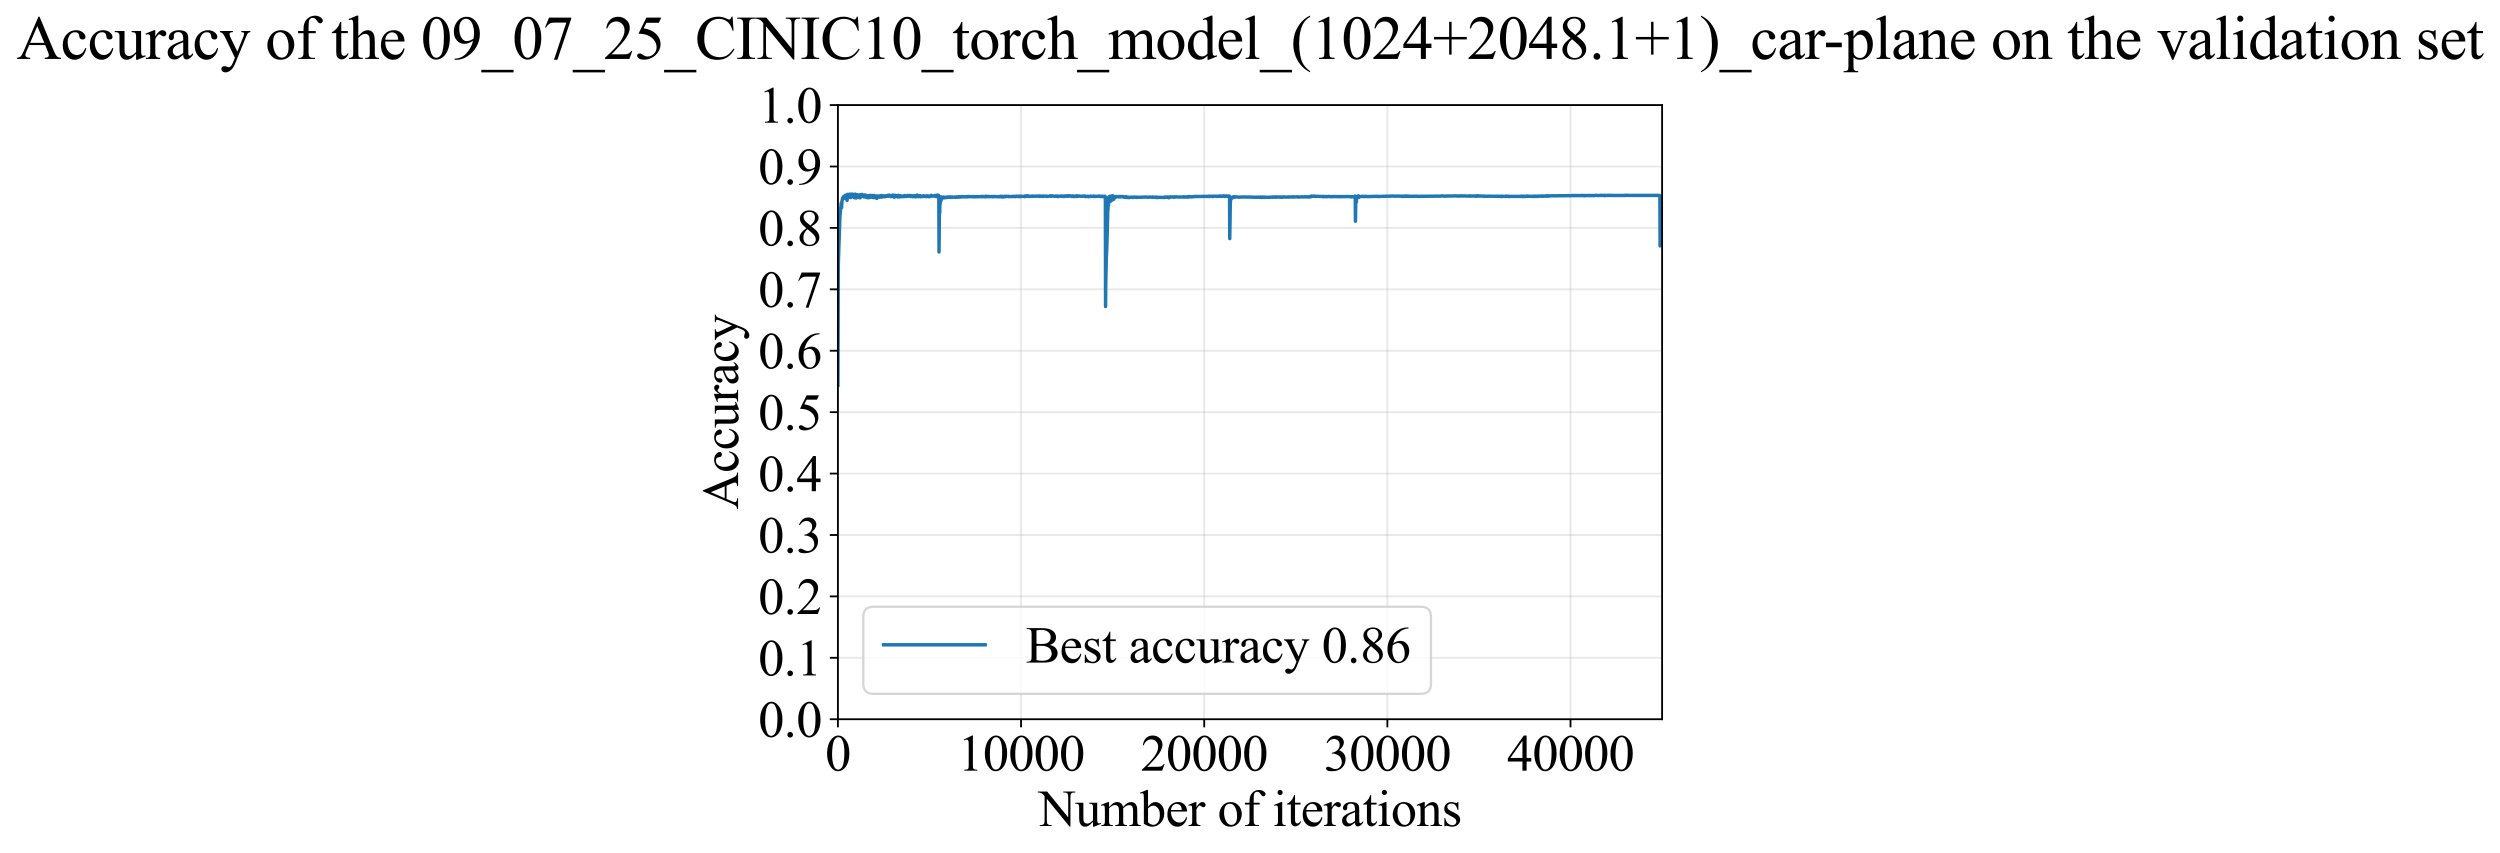 <?xml version="1.0" encoding="utf-8" standalone="no"?>
<!DOCTYPE svg PUBLIC "-//W3C//DTD SVG 1.1//EN"
  "http://www.w3.org/Graphics/SVG/1.1/DTD/svg11.dtd">
<svg xmlns:xlink="http://www.w3.org/1999/xlink" width="1083.249pt" height="369.808pt" viewBox="0 0 1083.249 369.808" xmlns="http://www.w3.org/2000/svg" version="1.1">
 <defs>
  <style type="text/css">*{stroke-linejoin: round; stroke-linecap: butt}</style>
 </defs>
 <g id="figure_1">
  <g id="patch_1">
   <path d="M -0 369.808 
L 1083.249 369.808 
L 1083.249 0 
L -0 0 
z
" style="fill: #ffffff"/>
  </g>
  <g id="axes_1">
   <g id="patch_2">
    <path d="M 363.065 311.644 
L 720.185 311.644 
L 720.185 45.532 
L 363.065 45.532 
z
" style="fill: #ffffff"/>
   </g>
   <g id="matplotlib.axis_1">
    <g id="xtick_1">
     <g id="line2d_1">
      <path d="M 363.065 311.644 
L 363.065 45.532 
" clip-path="url(#pac0a5f0e21)" style="fill: none; stroke: #b0b0b0; stroke-opacity: 0.3; stroke-width: 0.8; stroke-linecap: square"/>
     </g>
     <g id="line2d_2">
      <defs>
       <path id="m75bbaaea1e" d="M 0 0 
L 0 3.5 
" style="stroke: #000000; stroke-width: 0.8"/>
      </defs>
      <g>
       <use xlink:href="#m75bbaaea1e" x="363.065" y="311.644" style="stroke: #000000; stroke-width: 0.8"/>
      </g>
     </g>
     <g id="text_1">
      <!-- 0 -->
      <g transform="translate(357.565 333.92) scale(0.22 -0.22)">
       <defs>
        <path id="TimesNewRomanPSMT-30" d="M 231 2094 
Q 231 2819 450 3342 
Q 669 3866 1031 4122 
Q 1313 4325 1613 4325 
Q 2100 4325 2488 3828 
Q 2972 3213 2972 2159 
Q 2972 1422 2759 906 
Q 2547 391 2217 158 
Q 1888 -75 1581 -75 
Q 975 -75 572 641 
Q 231 1244 231 2094 
z
M 844 2016 
Q 844 1141 1059 588 
Q 1238 122 1591 122 
Q 1759 122 1940 273 
Q 2122 425 2216 781 
Q 2359 1319 2359 2297 
Q 2359 3022 2209 3506 
Q 2097 3866 1919 4016 
Q 1791 4119 1609 4119 
Q 1397 4119 1231 3928 
Q 1006 3669 925 3112 
Q 844 2556 844 2016 
z
" transform="scale(0.016)"/>
       </defs>
       <use xlink:href="#TimesNewRomanPSMT-30"/>
      </g>
     </g>
    </g>
    <g id="xtick_2">
     <g id="line2d_3">
      <path d="M 442.425 311.644 
L 442.425 45.532 
" clip-path="url(#pac0a5f0e21)" style="fill: none; stroke: #b0b0b0; stroke-opacity: 0.3; stroke-width: 0.8; stroke-linecap: square"/>
     </g>
     <g id="line2d_4">
      <g>
       <use xlink:href="#m75bbaaea1e" x="442.425" y="311.644" style="stroke: #000000; stroke-width: 0.8"/>
      </g>
     </g>
     <g id="text_2">
      <!-- 10000 -->
      <g transform="translate(414.925 333.92) scale(0.22 -0.22)">
       <defs>
        <path id="TimesNewRomanPSMT-31" d="M 750 3822 
L 1781 4325 
L 1884 4325 
L 1884 747 
Q 1884 391 1914 303 
Q 1944 216 2037 169 
Q 2131 122 2419 116 
L 2419 0 
L 825 0 
L 825 116 
Q 1125 122 1212 167 
Q 1300 213 1334 289 
Q 1369 366 1369 747 
L 1369 3034 
Q 1369 3497 1338 3628 
Q 1316 3728 1258 3775 
Q 1200 3822 1119 3822 
Q 1003 3822 797 3725 
L 750 3822 
z
" transform="scale(0.016)"/>
       </defs>
       <use xlink:href="#TimesNewRomanPSMT-31"/>
       <use xlink:href="#TimesNewRomanPSMT-30" transform="translate(50 0)"/>
       <use xlink:href="#TimesNewRomanPSMT-30" transform="translate(100 0)"/>
       <use xlink:href="#TimesNewRomanPSMT-30" transform="translate(150 0)"/>
       <use xlink:href="#TimesNewRomanPSMT-30" transform="translate(200 0)"/>
      </g>
     </g>
    </g>
    <g id="xtick_3">
     <g id="line2d_5">
      <path d="M 521.785 311.644 
L 521.785 45.532 
" clip-path="url(#pac0a5f0e21)" style="fill: none; stroke: #b0b0b0; stroke-opacity: 0.3; stroke-width: 0.8; stroke-linecap: square"/>
     </g>
     <g id="line2d_6">
      <g>
       <use xlink:href="#m75bbaaea1e" x="521.785" y="311.644" style="stroke: #000000; stroke-width: 0.8"/>
      </g>
     </g>
     <g id="text_3">
      <!-- 20000 -->
      <g transform="translate(494.285 333.92) scale(0.22 -0.22)">
       <defs>
        <path id="TimesNewRomanPSMT-32" d="M 2934 816 
L 2638 0 
L 138 0 
L 138 116 
Q 1241 1122 1691 1759 
Q 2141 2397 2141 2925 
Q 2141 3328 1894 3587 
Q 1647 3847 1303 3847 
Q 991 3847 742 3664 
Q 494 3481 375 3128 
L 259 3128 
Q 338 3706 661 4015 
Q 984 4325 1469 4325 
Q 1984 4325 2329 3994 
Q 2675 3663 2675 3213 
Q 2675 2891 2525 2569 
Q 2294 2063 1775 1497 
Q 997 647 803 472 
L 1909 472 
Q 2247 472 2383 497 
Q 2519 522 2628 598 
Q 2738 675 2819 816 
L 2934 816 
z
" transform="scale(0.016)"/>
       </defs>
       <use xlink:href="#TimesNewRomanPSMT-32"/>
       <use xlink:href="#TimesNewRomanPSMT-30" transform="translate(50 0)"/>
       <use xlink:href="#TimesNewRomanPSMT-30" transform="translate(100 0)"/>
       <use xlink:href="#TimesNewRomanPSMT-30" transform="translate(150 0)"/>
       <use xlink:href="#TimesNewRomanPSMT-30" transform="translate(200 0)"/>
      </g>
     </g>
    </g>
    <g id="xtick_4">
     <g id="line2d_7">
      <path d="M 601.145 311.644 
L 601.145 45.532 
" clip-path="url(#pac0a5f0e21)" style="fill: none; stroke: #b0b0b0; stroke-opacity: 0.3; stroke-width: 0.8; stroke-linecap: square"/>
     </g>
     <g id="line2d_8">
      <g>
       <use xlink:href="#m75bbaaea1e" x="601.145" y="311.644" style="stroke: #000000; stroke-width: 0.8"/>
      </g>
     </g>
     <g id="text_4">
      <!-- 30000 -->
      <g transform="translate(573.645 333.92) scale(0.22 -0.22)">
       <defs>
        <path id="TimesNewRomanPSMT-33" d="M 325 3431 
Q 506 3859 782 4092 
Q 1059 4325 1472 4325 
Q 1981 4325 2253 3994 
Q 2459 3747 2459 3466 
Q 2459 3003 1878 2509 
Q 2269 2356 2469 2072 
Q 2669 1788 2669 1403 
Q 2669 853 2319 450 
Q 1863 -75 997 -75 
Q 569 -75 414 31 
Q 259 138 259 259 
Q 259 350 332 419 
Q 406 488 509 488 
Q 588 488 669 463 
Q 722 447 909 348 
Q 1097 250 1169 231 
Q 1284 197 1416 197 
Q 1734 197 1970 444 
Q 2206 691 2206 1028 
Q 2206 1275 2097 1509 
Q 2016 1684 1919 1775 
Q 1784 1900 1550 2001 
Q 1316 2103 1072 2103 
L 972 2103 
L 972 2197 
Q 1219 2228 1467 2375 
Q 1716 2522 1828 2728 
Q 1941 2934 1941 3181 
Q 1941 3503 1739 3701 
Q 1538 3900 1238 3900 
Q 753 3900 428 3381 
L 325 3431 
z
" transform="scale(0.016)"/>
       </defs>
       <use xlink:href="#TimesNewRomanPSMT-33"/>
       <use xlink:href="#TimesNewRomanPSMT-30" transform="translate(50 0)"/>
       <use xlink:href="#TimesNewRomanPSMT-30" transform="translate(100 0)"/>
       <use xlink:href="#TimesNewRomanPSMT-30" transform="translate(150 0)"/>
       <use xlink:href="#TimesNewRomanPSMT-30" transform="translate(200 0)"/>
      </g>
     </g>
    </g>
    <g id="xtick_5">
     <g id="line2d_9">
      <path d="M 680.505 311.644 
L 680.505 45.532 
" clip-path="url(#pac0a5f0e21)" style="fill: none; stroke: #b0b0b0; stroke-opacity: 0.3; stroke-width: 0.8; stroke-linecap: square"/>
     </g>
     <g id="line2d_10">
      <g>
       <use xlink:href="#m75bbaaea1e" x="680.505" y="311.644" style="stroke: #000000; stroke-width: 0.8"/>
      </g>
     </g>
     <g id="text_5">
      <!-- 40000 -->
      <g transform="translate(653.005 333.92) scale(0.22 -0.22)">
       <defs>
        <path id="TimesNewRomanPSMT-34" d="M 2978 1563 
L 2978 1119 
L 2409 1119 
L 2409 0 
L 1894 0 
L 1894 1119 
L 100 1119 
L 100 1519 
L 2066 4325 
L 2409 4325 
L 2409 1563 
L 2978 1563 
z
M 1894 1563 
L 1894 3666 
L 406 1563 
L 1894 1563 
z
" transform="scale(0.016)"/>
       </defs>
       <use xlink:href="#TimesNewRomanPSMT-34"/>
       <use xlink:href="#TimesNewRomanPSMT-30" transform="translate(50 0)"/>
       <use xlink:href="#TimesNewRomanPSMT-30" transform="translate(100 0)"/>
       <use xlink:href="#TimesNewRomanPSMT-30" transform="translate(150 0)"/>
       <use xlink:href="#TimesNewRomanPSMT-30" transform="translate(200 0)"/>
      </g>
     </g>
    </g>
    <g id="text_6">
     <!-- Number of iterations -->
     <g transform="translate(449.983 357.902) scale(0.22 -0.22)">
      <defs>
       <path id="TimesNewRomanPSMT-4e" d="M -84 4238 
L 1066 4238 
L 3656 1059 
L 3656 3503 
Q 3656 3894 3569 3991 
Q 3453 4122 3203 4122 
L 3056 4122 
L 3056 4238 
L 4531 4238 
L 4531 4122 
L 4381 4122 
Q 4113 4122 4000 3959 
Q 3931 3859 3931 3503 
L 3931 -69 
L 3819 -69 
L 1025 3344 
L 1025 734 
Q 1025 344 1109 247 
Q 1228 116 1475 116 
L 1625 116 
L 1625 0 
L 150 0 
L 150 116 
L 297 116 
Q 569 116 681 278 
Q 750 378 750 734 
L 750 3681 
Q 566 3897 470 3965 
Q 375 4034 191 4094 
Q 100 4122 -84 4122 
L -84 4238 
z
" transform="scale(0.016)"/>
       <path id="TimesNewRomanPSMT-75" d="M 2709 2863 
L 2709 1128 
Q 2709 631 2732 520 
Q 2756 409 2807 365 
Q 2859 322 2928 322 
Q 3025 322 3147 375 
L 3191 266 
L 2334 -88 
L 2194 -88 
L 2194 519 
Q 1825 119 1631 15 
Q 1438 -88 1222 -88 
Q 981 -88 804 51 
Q 628 191 559 409 
Q 491 628 491 1028 
L 491 2306 
Q 491 2509 447 2587 
Q 403 2666 317 2708 
Q 231 2750 6 2747 
L 6 2863 
L 1009 2863 
L 1009 947 
Q 1009 547 1148 422 
Q 1288 297 1484 297 
Q 1619 297 1789 381 
Q 1959 466 2194 703 
L 2194 2325 
Q 2194 2569 2105 2655 
Q 2016 2741 1734 2747 
L 1734 2863 
L 2709 2863 
z
" transform="scale(0.016)"/>
       <path id="TimesNewRomanPSMT-6d" d="M 1050 2338 
Q 1363 2650 1419 2697 
Q 1559 2816 1721 2881 
Q 1884 2947 2044 2947 
Q 2313 2947 2506 2790 
Q 2700 2634 2766 2338 
Q 3088 2713 3309 2830 
Q 3531 2947 3766 2947 
Q 3994 2947 4170 2830 
Q 4347 2713 4450 2447 
Q 4519 2266 4519 1878 
L 4519 647 
Q 4519 378 4559 278 
Q 4591 209 4675 161 
Q 4759 113 4950 113 
L 4950 0 
L 3538 0 
L 3538 113 
L 3597 113 
Q 3781 113 3884 184 
Q 3956 234 3988 344 
Q 4000 397 4000 647 
L 4000 1878 
Q 4000 2228 3916 2372 
Q 3794 2572 3525 2572 
Q 3359 2572 3192 2489 
Q 3025 2406 2788 2181 
L 2781 2147 
L 2788 2013 
L 2788 647 
Q 2788 353 2820 281 
Q 2853 209 2943 161 
Q 3034 113 3253 113 
L 3253 0 
L 1806 0 
L 1806 113 
Q 2044 113 2133 169 
Q 2222 225 2256 338 
Q 2272 391 2272 647 
L 2272 1878 
Q 2272 2228 2169 2381 
Q 2031 2581 1784 2581 
Q 1616 2581 1450 2491 
Q 1191 2353 1050 2181 
L 1050 647 
Q 1050 366 1089 281 
Q 1128 197 1204 155 
Q 1281 113 1516 113 
L 1516 0 
L 100 0 
L 100 113 
Q 297 113 375 155 
Q 453 197 493 289 
Q 534 381 534 647 
L 534 1741 
Q 534 2213 506 2350 
Q 484 2453 437 2492 
Q 391 2531 309 2531 
Q 222 2531 100 2484 
L 53 2597 
L 916 2947 
L 1050 2947 
L 1050 2338 
z
" transform="scale(0.016)"/>
       <path id="TimesNewRomanPSMT-62" d="M 984 2369 
Q 1400 2947 1881 2947 
Q 2322 2947 2650 2570 
Q 2978 2194 2978 1541 
Q 2978 778 2472 313 
Q 2038 -88 1503 -88 
Q 1253 -88 995 3 
Q 738 94 469 275 
L 469 3241 
Q 469 3728 445 3840 
Q 422 3953 372 3993 
Q 322 4034 247 4034 
Q 159 4034 28 3984 
L -16 4094 
L 844 4444 
L 984 4444 
L 984 2369 
z
M 984 2169 
L 984 456 
Q 1144 300 1314 220 
Q 1484 141 1663 141 
Q 1947 141 2192 453 
Q 2438 766 2438 1363 
Q 2438 1913 2192 2208 
Q 1947 2503 1634 2503 
Q 1469 2503 1303 2419 
Q 1178 2356 984 2169 
z
" transform="scale(0.016)"/>
       <path id="TimesNewRomanPSMT-65" d="M 681 1784 
Q 678 1147 991 784 
Q 1303 422 1725 422 
Q 2006 422 2214 576 
Q 2422 731 2563 1106 
L 2659 1044 
Q 2594 616 2278 264 
Q 1963 -88 1488 -88 
Q 972 -88 605 314 
Q 238 716 238 1394 
Q 238 2128 614 2539 
Q 991 2950 1559 2950 
Q 2041 2950 2350 2633 
Q 2659 2316 2659 1784 
L 681 1784 
z
M 681 1966 
L 2006 1966 
Q 1991 2241 1941 2353 
Q 1863 2528 1708 2628 
Q 1553 2728 1384 2728 
Q 1125 2728 920 2526 
Q 716 2325 681 1966 
z
" transform="scale(0.016)"/>
       <path id="TimesNewRomanPSMT-72" d="M 1038 2947 
L 1038 2303 
Q 1397 2947 1775 2947 
Q 1947 2947 2059 2842 
Q 2172 2738 2172 2600 
Q 2172 2478 2090 2393 
Q 2009 2309 1897 2309 
Q 1788 2309 1652 2417 
Q 1516 2525 1450 2525 
Q 1394 2525 1328 2463 
Q 1188 2334 1038 2041 
L 1038 669 
Q 1038 431 1097 309 
Q 1138 225 1241 169 
Q 1344 113 1538 113 
L 1538 0 
L 72 0 
L 72 113 
Q 291 113 397 181 
Q 475 231 506 341 
Q 522 394 522 644 
L 522 1753 
Q 522 2253 501 2348 
Q 481 2444 426 2487 
Q 372 2531 291 2531 
Q 194 2531 72 2484 
L 41 2597 
L 906 2947 
L 1038 2947 
z
" transform="scale(0.016)"/>
       <path id="TimesNewRomanPSMT-20" transform="scale(0.016)"/>
       <path id="TimesNewRomanPSMT-6f" d="M 1600 2947 
Q 2250 2947 2644 2453 
Q 2978 2031 2978 1484 
Q 2978 1100 2793 706 
Q 2609 313 2286 112 
Q 1963 -88 1566 -88 
Q 919 -88 538 428 
Q 216 863 216 1403 
Q 216 1797 411 2186 
Q 606 2575 925 2761 
Q 1244 2947 1600 2947 
z
M 1503 2744 
Q 1338 2744 1170 2645 
Q 1003 2547 900 2300 
Q 797 2053 797 1666 
Q 797 1041 1045 587 
Q 1294 134 1700 134 
Q 2003 134 2200 384 
Q 2397 634 2397 1244 
Q 2397 2006 2069 2444 
Q 1847 2744 1503 2744 
z
" transform="scale(0.016)"/>
       <path id="TimesNewRomanPSMT-66" d="M 1319 2638 
L 1319 756 
Q 1319 356 1406 250 
Q 1522 113 1716 113 
L 1975 113 
L 1975 0 
L 266 0 
L 266 113 
L 394 113 
Q 519 113 622 175 
Q 725 238 764 344 
Q 803 450 803 756 
L 803 2638 
L 247 2638 
L 247 2863 
L 803 2863 
L 803 3050 
Q 803 3478 940 3775 
Q 1078 4072 1361 4255 
Q 1644 4438 1997 4438 
Q 2325 4438 2600 4225 
Q 2781 4084 2781 3909 
Q 2781 3816 2700 3733 
Q 2619 3650 2525 3650 
Q 2453 3650 2373 3701 
Q 2294 3753 2178 3923 
Q 2063 4094 1966 4153 
Q 1869 4213 1750 4213 
Q 1606 4213 1506 4136 
Q 1406 4059 1362 3898 
Q 1319 3738 1319 3069 
L 1319 2863 
L 2056 2863 
L 2056 2638 
L 1319 2638 
z
" transform="scale(0.016)"/>
       <path id="TimesNewRomanPSMT-69" d="M 928 4444 
Q 1059 4444 1151 4351 
Q 1244 4259 1244 4128 
Q 1244 3997 1151 3903 
Q 1059 3809 928 3809 
Q 797 3809 703 3903 
Q 609 3997 609 4128 
Q 609 4259 701 4351 
Q 794 4444 928 4444 
z
M 1188 2947 
L 1188 647 
Q 1188 378 1227 289 
Q 1266 200 1342 156 
Q 1419 113 1622 113 
L 1622 0 
L 231 0 
L 231 113 
Q 441 113 512 153 
Q 584 194 626 287 
Q 669 381 669 647 
L 669 1750 
Q 669 2216 641 2353 
Q 619 2453 572 2492 
Q 525 2531 444 2531 
Q 356 2531 231 2484 
L 188 2597 
L 1050 2947 
L 1188 2947 
z
" transform="scale(0.016)"/>
       <path id="TimesNewRomanPSMT-74" d="M 1031 3803 
L 1031 2863 
L 1700 2863 
L 1700 2644 
L 1031 2644 
L 1031 788 
Q 1031 509 1111 412 
Q 1191 316 1316 316 
Q 1419 316 1516 380 
Q 1613 444 1666 569 
L 1788 569 
Q 1678 263 1478 108 
Q 1278 -47 1066 -47 
Q 922 -47 784 33 
Q 647 113 581 261 
Q 516 409 516 719 
L 516 2644 
L 63 2644 
L 63 2747 
Q 234 2816 414 2980 
Q 594 3144 734 3369 
Q 806 3488 934 3803 
L 1031 3803 
z
" transform="scale(0.016)"/>
       <path id="TimesNewRomanPSMT-61" d="M 1822 413 
Q 1381 72 1269 19 
Q 1100 -59 909 -59 
Q 613 -59 420 144 
Q 228 347 228 678 
Q 228 888 322 1041 
Q 450 1253 767 1440 
Q 1084 1628 1822 1897 
L 1822 2009 
Q 1822 2438 1686 2597 
Q 1550 2756 1291 2756 
Q 1094 2756 978 2650 
Q 859 2544 859 2406 
L 866 2225 
Q 866 2081 792 2003 
Q 719 1925 600 1925 
Q 484 1925 411 2006 
Q 338 2088 338 2228 
Q 338 2497 613 2722 
Q 888 2947 1384 2947 
Q 1766 2947 2009 2819 
Q 2194 2722 2281 2516 
Q 2338 2381 2338 1966 
L 2338 994 
Q 2338 584 2353 492 
Q 2369 400 2405 369 
Q 2441 338 2488 338 
Q 2538 338 2575 359 
Q 2641 400 2828 588 
L 2828 413 
Q 2478 -56 2159 -56 
Q 2006 -56 1915 50 
Q 1825 156 1822 413 
z
M 1822 616 
L 1822 1706 
Q 1350 1519 1213 1441 
Q 966 1303 859 1153 
Q 753 1003 753 825 
Q 753 600 887 451 
Q 1022 303 1197 303 
Q 1434 303 1822 616 
z
" transform="scale(0.016)"/>
       <path id="TimesNewRomanPSMT-6e" d="M 1034 2341 
Q 1538 2947 1994 2947 
Q 2228 2947 2397 2830 
Q 2566 2713 2666 2444 
Q 2734 2256 2734 1869 
L 2734 647 
Q 2734 375 2778 278 
Q 2813 200 2889 156 
Q 2966 113 3172 113 
L 3172 0 
L 1756 0 
L 1756 113 
L 1816 113 
Q 2016 113 2095 173 
Q 2175 234 2206 353 
Q 2219 400 2219 647 
L 2219 1819 
Q 2219 2209 2117 2386 
Q 2016 2563 1775 2563 
Q 1403 2563 1034 2156 
L 1034 647 
Q 1034 356 1069 288 
Q 1113 197 1189 155 
Q 1266 113 1500 113 
L 1500 0 
L 84 0 
L 84 113 
L 147 113 
Q 366 113 442 223 
Q 519 334 519 647 
L 519 1709 
Q 519 2225 495 2337 
Q 472 2450 423 2490 
Q 375 2531 294 2531 
Q 206 2531 84 2484 
L 38 2597 
L 900 2947 
L 1034 2947 
L 1034 2341 
z
" transform="scale(0.016)"/>
       <path id="TimesNewRomanPSMT-73" d="M 2050 2947 
L 2050 1972 
L 1947 1972 
Q 1828 2431 1642 2597 
Q 1456 2763 1169 2763 
Q 950 2763 815 2647 
Q 681 2531 681 2391 
Q 681 2216 781 2091 
Q 878 1963 1175 1819 
L 1631 1597 
Q 2266 1288 2266 781 
Q 2266 391 1970 151 
Q 1675 -88 1309 -88 
Q 1047 -88 709 6 
Q 606 38 541 38 
Q 469 38 428 -44 
L 325 -44 
L 325 978 
L 428 978 
Q 516 541 762 319 
Q 1009 97 1316 97 
Q 1531 97 1667 223 
Q 1803 350 1803 528 
Q 1803 744 1651 891 
Q 1500 1038 1047 1263 
Q 594 1488 453 1669 
Q 313 1847 313 2119 
Q 313 2472 555 2709 
Q 797 2947 1181 2947 
Q 1350 2947 1591 2875 
Q 1750 2828 1803 2828 
Q 1853 2828 1881 2850 
Q 1909 2872 1947 2947 
L 2050 2947 
z
" transform="scale(0.016)"/>
      </defs>
      <use xlink:href="#TimesNewRomanPSMT-4e"/>
      <use xlink:href="#TimesNewRomanPSMT-75" transform="translate(72.217 0)"/>
      <use xlink:href="#TimesNewRomanPSMT-6d" transform="translate(122.217 0)"/>
      <use xlink:href="#TimesNewRomanPSMT-62" transform="translate(200 0)"/>
      <use xlink:href="#TimesNewRomanPSMT-65" transform="translate(250 0)"/>
      <use xlink:href="#TimesNewRomanPSMT-72" transform="translate(294.385 0)"/>
      <use xlink:href="#TimesNewRomanPSMT-20" transform="translate(327.686 0)"/>
      <use xlink:href="#TimesNewRomanPSMT-6f" transform="translate(352.686 0)"/>
      <use xlink:href="#TimesNewRomanPSMT-66" transform="translate(402.686 0)"/>
      <use xlink:href="#TimesNewRomanPSMT-20" transform="translate(435.986 0)"/>
      <use xlink:href="#TimesNewRomanPSMT-69" transform="translate(460.986 0)"/>
      <use xlink:href="#TimesNewRomanPSMT-74" transform="translate(488.77 0)"/>
      <use xlink:href="#TimesNewRomanPSMT-65" transform="translate(516.553 0)"/>
      <use xlink:href="#TimesNewRomanPSMT-72" transform="translate(560.938 0)"/>
      <use xlink:href="#TimesNewRomanPSMT-61" transform="translate(594.238 0)"/>
      <use xlink:href="#TimesNewRomanPSMT-74" transform="translate(638.623 0)"/>
      <use xlink:href="#TimesNewRomanPSMT-69" transform="translate(666.406 0)"/>
      <use xlink:href="#TimesNewRomanPSMT-6f" transform="translate(694.189 0)"/>
      <use xlink:href="#TimesNewRomanPSMT-6e" transform="translate(744.189 0)"/>
      <use xlink:href="#TimesNewRomanPSMT-73" transform="translate(794.189 0)"/>
     </g>
    </g>
   </g>
   <g id="matplotlib.axis_2">
    <g id="ytick_1">
     <g id="line2d_11">
      <path d="M 363.065 311.644 
L 720.185 311.644 
" clip-path="url(#pac0a5f0e21)" style="fill: none; stroke: #b0b0b0; stroke-opacity: 0.3; stroke-width: 0.8; stroke-linecap: square"/>
     </g>
     <g id="line2d_12">
      <defs>
       <path id="m0c8b660ca3" d="M 0 0 
L -3.5 0 
" style="stroke: #000000; stroke-width: 0.8"/>
      </defs>
      <g>
       <use xlink:href="#m0c8b660ca3" x="363.065" y="311.644" style="stroke: #000000; stroke-width: 0.8"/>
      </g>
     </g>
     <g id="text_7">
      <!-- 0.0 -->
      <g transform="translate(328.565 319.282) scale(0.22 -0.22)">
       <defs>
        <path id="TimesNewRomanPSMT-2e" d="M 800 606 
Q 947 606 1047 504 
Q 1147 403 1147 259 
Q 1147 116 1045 14 
Q 944 -88 800 -88 
Q 656 -88 554 14 
Q 453 116 453 259 
Q 453 406 554 506 
Q 656 606 800 606 
z
" transform="scale(0.016)"/>
       </defs>
       <use xlink:href="#TimesNewRomanPSMT-30"/>
       <use xlink:href="#TimesNewRomanPSMT-2e" transform="translate(50 0)"/>
       <use xlink:href="#TimesNewRomanPSMT-30" transform="translate(75 0)"/>
      </g>
     </g>
    </g>
    <g id="ytick_2">
     <g id="line2d_13">
      <path d="M 363.065 285.032 
L 720.185 285.032 
" clip-path="url(#pac0a5f0e21)" style="fill: none; stroke: #b0b0b0; stroke-opacity: 0.3; stroke-width: 0.8; stroke-linecap: square"/>
     </g>
     <g id="line2d_14">
      <g>
       <use xlink:href="#m0c8b660ca3" x="363.065" y="285.032" style="stroke: #000000; stroke-width: 0.8"/>
      </g>
     </g>
     <g id="text_8">
      <!-- 0.1 -->
      <g transform="translate(328.565 292.67) scale(0.22 -0.22)">
       <use xlink:href="#TimesNewRomanPSMT-30"/>
       <use xlink:href="#TimesNewRomanPSMT-2e" transform="translate(50 0)"/>
       <use xlink:href="#TimesNewRomanPSMT-31" transform="translate(75 0)"/>
      </g>
     </g>
    </g>
    <g id="ytick_3">
     <g id="line2d_15">
      <path d="M 363.065 258.421 
L 720.185 258.421 
" clip-path="url(#pac0a5f0e21)" style="fill: none; stroke: #b0b0b0; stroke-opacity: 0.3; stroke-width: 0.8; stroke-linecap: square"/>
     </g>
     <g id="line2d_16">
      <g>
       <use xlink:href="#m0c8b660ca3" x="363.065" y="258.421" style="stroke: #000000; stroke-width: 0.8"/>
      </g>
     </g>
     <g id="text_9">
      <!-- 0.2 -->
      <g transform="translate(328.565 266.059) scale(0.22 -0.22)">
       <use xlink:href="#TimesNewRomanPSMT-30"/>
       <use xlink:href="#TimesNewRomanPSMT-2e" transform="translate(50 0)"/>
       <use xlink:href="#TimesNewRomanPSMT-32" transform="translate(75 0)"/>
      </g>
     </g>
    </g>
    <g id="ytick_4">
     <g id="line2d_17">
      <path d="M 363.065 231.81 
L 720.185 231.81 
" clip-path="url(#pac0a5f0e21)" style="fill: none; stroke: #b0b0b0; stroke-opacity: 0.3; stroke-width: 0.8; stroke-linecap: square"/>
     </g>
     <g id="line2d_18">
      <g>
       <use xlink:href="#m0c8b660ca3" x="363.065" y="231.81" style="stroke: #000000; stroke-width: 0.8"/>
      </g>
     </g>
     <g id="text_10">
      <!-- 0.3 -->
      <g transform="translate(328.565 239.448) scale(0.22 -0.22)">
       <use xlink:href="#TimesNewRomanPSMT-30"/>
       <use xlink:href="#TimesNewRomanPSMT-2e" transform="translate(50 0)"/>
       <use xlink:href="#TimesNewRomanPSMT-33" transform="translate(75 0)"/>
      </g>
     </g>
    </g>
    <g id="ytick_5">
     <g id="line2d_19">
      <path d="M 363.065 205.199 
L 720.185 205.199 
" clip-path="url(#pac0a5f0e21)" style="fill: none; stroke: #b0b0b0; stroke-opacity: 0.3; stroke-width: 0.8; stroke-linecap: square"/>
     </g>
     <g id="line2d_20">
      <g>
       <use xlink:href="#m0c8b660ca3" x="363.065" y="205.199" style="stroke: #000000; stroke-width: 0.8"/>
      </g>
     </g>
     <g id="text_11">
      <!-- 0.4 -->
      <g transform="translate(328.565 212.837) scale(0.22 -0.22)">
       <use xlink:href="#TimesNewRomanPSMT-30"/>
       <use xlink:href="#TimesNewRomanPSMT-2e" transform="translate(50 0)"/>
       <use xlink:href="#TimesNewRomanPSMT-34" transform="translate(75 0)"/>
      </g>
     </g>
    </g>
    <g id="ytick_6">
     <g id="line2d_21">
      <path d="M 363.065 178.588 
L 720.185 178.588 
" clip-path="url(#pac0a5f0e21)" style="fill: none; stroke: #b0b0b0; stroke-opacity: 0.3; stroke-width: 0.8; stroke-linecap: square"/>
     </g>
     <g id="line2d_22">
      <g>
       <use xlink:href="#m0c8b660ca3" x="363.065" y="178.588" style="stroke: #000000; stroke-width: 0.8"/>
      </g>
     </g>
     <g id="text_12">
      <!-- 0.5 -->
      <g transform="translate(328.565 186.226) scale(0.22 -0.22)">
       <defs>
        <path id="TimesNewRomanPSMT-35" d="M 2778 4238 
L 2534 3706 
L 1259 3706 
L 981 3138 
Q 1809 3016 2294 2522 
Q 2709 2097 2709 1522 
Q 2709 1188 2573 903 
Q 2438 619 2231 419 
Q 2025 219 1772 97 
Q 1413 -75 1034 -75 
Q 653 -75 479 54 
Q 306 184 306 341 
Q 306 428 378 495 
Q 450 563 559 563 
Q 641 563 702 538 
Q 763 513 909 409 
Q 1144 247 1384 247 
Q 1750 247 2026 523 
Q 2303 800 2303 1197 
Q 2303 1581 2056 1914 
Q 1809 2247 1375 2428 
Q 1034 2569 447 2591 
L 1259 4238 
L 2778 4238 
z
" transform="scale(0.016)"/>
       </defs>
       <use xlink:href="#TimesNewRomanPSMT-30"/>
       <use xlink:href="#TimesNewRomanPSMT-2e" transform="translate(50 0)"/>
       <use xlink:href="#TimesNewRomanPSMT-35" transform="translate(75 0)"/>
      </g>
     </g>
    </g>
    <g id="ytick_7">
     <g id="line2d_23">
      <path d="M 363.065 151.976 
L 720.185 151.976 
" clip-path="url(#pac0a5f0e21)" style="fill: none; stroke: #b0b0b0; stroke-opacity: 0.3; stroke-width: 0.8; stroke-linecap: square"/>
     </g>
     <g id="line2d_24">
      <g>
       <use xlink:href="#m0c8b660ca3" x="363.065" y="151.976" style="stroke: #000000; stroke-width: 0.8"/>
      </g>
     </g>
     <g id="text_13">
      <!-- 0.6 -->
      <g transform="translate(328.565 159.614) scale(0.22 -0.22)">
       <defs>
        <path id="TimesNewRomanPSMT-36" d="M 2869 4325 
L 2869 4209 
Q 2456 4169 2195 4045 
Q 1934 3922 1679 3669 
Q 1425 3416 1258 3105 
Q 1091 2794 978 2366 
Q 1428 2675 1881 2675 
Q 2316 2675 2634 2325 
Q 2953 1975 2953 1425 
Q 2953 894 2631 456 
Q 2244 -75 1606 -75 
Q 1172 -75 869 213 
Q 275 772 275 1663 
Q 275 2231 503 2743 
Q 731 3256 1154 3653 
Q 1578 4050 1965 4187 
Q 2353 4325 2688 4325 
L 2869 4325 
z
M 925 2138 
Q 869 1716 869 1456 
Q 869 1156 980 804 
Q 1091 453 1309 247 
Q 1469 100 1697 100 
Q 1969 100 2183 356 
Q 2397 613 2397 1088 
Q 2397 1622 2184 2012 
Q 1972 2403 1581 2403 
Q 1463 2403 1327 2353 
Q 1191 2303 925 2138 
z
" transform="scale(0.016)"/>
       </defs>
       <use xlink:href="#TimesNewRomanPSMT-30"/>
       <use xlink:href="#TimesNewRomanPSMT-2e" transform="translate(50 0)"/>
       <use xlink:href="#TimesNewRomanPSMT-36" transform="translate(75 0)"/>
      </g>
     </g>
    </g>
    <g id="ytick_8">
     <g id="line2d_25">
      <path d="M 363.065 125.365 
L 720.185 125.365 
" clip-path="url(#pac0a5f0e21)" style="fill: none; stroke: #b0b0b0; stroke-opacity: 0.3; stroke-width: 0.8; stroke-linecap: square"/>
     </g>
     <g id="line2d_26">
      <g>
       <use xlink:href="#m0c8b660ca3" x="363.065" y="125.365" style="stroke: #000000; stroke-width: 0.8"/>
      </g>
     </g>
     <g id="text_14">
      <!-- 0.7 -->
      <g transform="translate(328.565 133.003) scale(0.22 -0.22)">
       <defs>
        <path id="TimesNewRomanPSMT-37" d="M 644 4238 
L 2916 4238 
L 2916 4119 
L 1503 -88 
L 1153 -88 
L 2419 3728 
L 1253 3728 
Q 900 3728 750 3644 
Q 488 3500 328 3200 
L 238 3234 
L 644 4238 
z
" transform="scale(0.016)"/>
       </defs>
       <use xlink:href="#TimesNewRomanPSMT-30"/>
       <use xlink:href="#TimesNewRomanPSMT-2e" transform="translate(50 0)"/>
       <use xlink:href="#TimesNewRomanPSMT-37" transform="translate(75 0)"/>
      </g>
     </g>
    </g>
    <g id="ytick_9">
     <g id="line2d_27">
      <path d="M 363.065 98.754 
L 720.185 98.754 
" clip-path="url(#pac0a5f0e21)" style="fill: none; stroke: #b0b0b0; stroke-opacity: 0.3; stroke-width: 0.8; stroke-linecap: square"/>
     </g>
     <g id="line2d_28">
      <g>
       <use xlink:href="#m0c8b660ca3" x="363.065" y="98.754" style="stroke: #000000; stroke-width: 0.8"/>
      </g>
     </g>
     <g id="text_15">
      <!-- 0.8 -->
      <g transform="translate(328.565 106.392) scale(0.22 -0.22)">
       <defs>
        <path id="TimesNewRomanPSMT-38" d="M 1228 2134 
Q 725 2547 579 2797 
Q 434 3047 434 3316 
Q 434 3728 753 4026 
Q 1072 4325 1600 4325 
Q 2113 4325 2425 4047 
Q 2738 3769 2738 3413 
Q 2738 3175 2569 2928 
Q 2400 2681 1866 2347 
Q 2416 1922 2594 1678 
Q 2831 1359 2831 1006 
Q 2831 559 2490 242 
Q 2150 -75 1597 -75 
Q 994 -75 656 303 
Q 388 606 388 966 
Q 388 1247 577 1523 
Q 766 1800 1228 2134 
z
M 1719 2469 
Q 2094 2806 2194 3001 
Q 2294 3197 2294 3444 
Q 2294 3772 2109 3958 
Q 1925 4144 1606 4144 
Q 1288 4144 1088 3959 
Q 888 3775 888 3528 
Q 888 3366 970 3203 
Q 1053 3041 1206 2894 
L 1719 2469 
z
M 1375 2016 
Q 1116 1797 991 1539 
Q 866 1281 866 981 
Q 866 578 1086 336 
Q 1306 94 1647 94 
Q 1984 94 2187 284 
Q 2391 475 2391 747 
Q 2391 972 2272 1150 
Q 2050 1481 1375 2016 
z
" transform="scale(0.016)"/>
       </defs>
       <use xlink:href="#TimesNewRomanPSMT-30"/>
       <use xlink:href="#TimesNewRomanPSMT-2e" transform="translate(50 0)"/>
       <use xlink:href="#TimesNewRomanPSMT-38" transform="translate(75 0)"/>
      </g>
     </g>
    </g>
    <g id="ytick_10">
     <g id="line2d_29">
      <path d="M 363.065 72.143 
L 720.185 72.143 
" clip-path="url(#pac0a5f0e21)" style="fill: none; stroke: #b0b0b0; stroke-opacity: 0.3; stroke-width: 0.8; stroke-linecap: square"/>
     </g>
     <g id="line2d_30">
      <g>
       <use xlink:href="#m0c8b660ca3" x="363.065" y="72.143" style="stroke: #000000; stroke-width: 0.8"/>
      </g>
     </g>
     <g id="text_16">
      <!-- 0.9 -->
      <g transform="translate(328.565 79.781) scale(0.22 -0.22)">
       <defs>
        <path id="TimesNewRomanPSMT-39" d="M 338 -88 
L 338 28 
Q 744 34 1094 217 
Q 1444 400 1770 856 
Q 2097 1313 2225 1859 
Q 1734 1544 1338 1544 
Q 891 1544 572 1889 
Q 253 2234 253 2806 
Q 253 3363 572 3797 
Q 956 4325 1575 4325 
Q 2097 4325 2469 3894 
Q 2925 3359 2925 2575 
Q 2925 1869 2578 1258 
Q 2231 647 1613 244 
Q 1109 -88 516 -88 
L 338 -88 
z
M 2275 2091 
Q 2331 2497 2331 2741 
Q 2331 3044 2228 3395 
Q 2125 3747 1936 3934 
Q 1747 4122 1506 4122 
Q 1228 4122 1018 3872 
Q 809 3622 809 3128 
Q 809 2469 1088 2097 
Q 1291 1828 1588 1828 
Q 1731 1828 1928 1897 
Q 2125 1966 2275 2091 
z
" transform="scale(0.016)"/>
       </defs>
       <use xlink:href="#TimesNewRomanPSMT-30"/>
       <use xlink:href="#TimesNewRomanPSMT-2e" transform="translate(50 0)"/>
       <use xlink:href="#TimesNewRomanPSMT-39" transform="translate(75 0)"/>
      </g>
     </g>
    </g>
    <g id="ytick_11">
     <g id="line2d_31">
      <path d="M 363.065 45.532 
L 720.185 45.532 
" clip-path="url(#pac0a5f0e21)" style="fill: none; stroke: #b0b0b0; stroke-opacity: 0.3; stroke-width: 0.8; stroke-linecap: square"/>
     </g>
     <g id="line2d_32">
      <g>
       <use xlink:href="#m0c8b660ca3" x="363.065" y="45.532" style="stroke: #000000; stroke-width: 0.8"/>
      </g>
     </g>
     <g id="text_17">
      <!-- 1.0 -->
      <g transform="translate(328.565 53.17) scale(0.22 -0.22)">
       <use xlink:href="#TimesNewRomanPSMT-31"/>
       <use xlink:href="#TimesNewRomanPSMT-2e" transform="translate(50 0)"/>
       <use xlink:href="#TimesNewRomanPSMT-30" transform="translate(75 0)"/>
      </g>
     </g>
    </g>
    <g id="text_18">
     <!-- Accuracy -->
     <g transform="translate(319.817 220.726) rotate(-90) scale(0.22 -0.22)">
      <defs>
       <path id="TimesNewRomanPSMT-41" d="M 2928 1419 
L 1288 1419 
L 1000 750 
Q 894 503 894 381 
Q 894 284 986 211 
Q 1078 138 1384 116 
L 1384 0 
L 50 0 
L 50 116 
Q 316 163 394 238 
Q 553 388 747 847 
L 2238 4334 
L 2347 4334 
L 3822 809 
Q 4000 384 4145 257 
Q 4291 131 4550 116 
L 4550 0 
L 2878 0 
L 2878 116 
Q 3131 128 3220 200 
Q 3309 272 3309 375 
Q 3309 513 3184 809 
L 2928 1419 
z
M 2841 1650 
L 2122 3363 
L 1384 1650 
L 2841 1650 
z
" transform="scale(0.016)"/>
       <path id="TimesNewRomanPSMT-63" d="M 2631 1088 
Q 2516 522 2178 217 
Q 1841 -88 1431 -88 
Q 944 -88 581 321 
Q 219 731 219 1428 
Q 219 2103 620 2525 
Q 1022 2947 1584 2947 
Q 2006 2947 2278 2723 
Q 2550 2500 2550 2259 
Q 2550 2141 2473 2067 
Q 2397 1994 2259 1994 
Q 2075 1994 1981 2113 
Q 1928 2178 1911 2362 
Q 1894 2547 1784 2644 
Q 1675 2738 1481 2738 
Q 1169 2738 978 2506 
Q 725 2200 725 1697 
Q 725 1184 976 792 
Q 1228 400 1656 400 
Q 1963 400 2206 609 
Q 2378 753 2541 1131 
L 2631 1088 
z
" transform="scale(0.016)"/>
       <path id="TimesNewRomanPSMT-79" d="M 38 2863 
L 1372 2863 
L 1372 2747 
L 1306 2747 
Q 1166 2747 1095 2686 
Q 1025 2625 1025 2534 
Q 1025 2413 1128 2197 
L 1825 753 
L 2466 2334 
Q 2519 2463 2519 2588 
Q 2519 2644 2497 2672 
Q 2472 2706 2419 2726 
Q 2366 2747 2231 2747 
L 2231 2863 
L 3163 2863 
L 3163 2747 
Q 3047 2734 2984 2696 
Q 2922 2659 2847 2556 
Q 2819 2513 2741 2316 
L 1575 -541 
Q 1406 -956 1132 -1168 
Q 859 -1381 606 -1381 
Q 422 -1381 303 -1275 
Q 184 -1169 184 -1031 
Q 184 -900 270 -820 
Q 356 -741 506 -741 
Q 609 -741 788 -809 
Q 913 -856 944 -856 
Q 1038 -856 1148 -759 
Q 1259 -663 1372 -384 
L 1575 113 
L 547 2272 
Q 500 2369 397 2513 
Q 319 2622 269 2659 
Q 197 2709 38 2747 
L 38 2863 
z
" transform="scale(0.016)"/>
      </defs>
      <use xlink:href="#TimesNewRomanPSMT-41"/>
      <use xlink:href="#TimesNewRomanPSMT-63" transform="translate(72.217 0)"/>
      <use xlink:href="#TimesNewRomanPSMT-63" transform="translate(116.602 0)"/>
      <use xlink:href="#TimesNewRomanPSMT-75" transform="translate(160.986 0)"/>
      <use xlink:href="#TimesNewRomanPSMT-72" transform="translate(210.986 0)"/>
      <use xlink:href="#TimesNewRomanPSMT-61" transform="translate(244.287 0)"/>
      <use xlink:href="#TimesNewRomanPSMT-63" transform="translate(288.672 0)"/>
      <use xlink:href="#TimesNewRomanPSMT-79" transform="translate(333.057 0)"/>
     </g>
    </g>
   </g>
   <g id="line2d_33">
    <path d="M 363.065 166.908 
L 363.223 114.854 
L 363.462 107.432 
L 363.62 102.82 
L 363.938 93.713 
L 364.493 88.05 
L 364.573 87.902 
L 364.652 89.987 
L 364.811 87.282 
L 365.129 85.744 
L 365.208 85.759 
L 365.287 86.173 
L 365.446 85.611 
L 365.525 85.507 
L 365.605 85.108 
L 365.684 85.714 
L 365.764 85.434 
L 365.843 85.892 
L 365.922 85.123 
L 366.081 85.448 
L 366.16 84.709 
L 366.24 84.813 
L 366.319 85.153 
L 366.399 84.99 
L 366.478 86.069 
L 366.557 84.532 
L 366.637 85.153 
L 366.716 85.108 
L 366.795 84.517 
L 366.875 84.546 
L 366.954 84.473 
L 367.034 86.808 
L 367.113 85.167 
L 367.192 85.966 
L 367.272 84.206 
L 367.351 84.901 
L 367.43 84.473 
L 367.51 84.65 
L 367.589 85.611 
L 367.748 84.31 
L 367.907 84.724 
L 367.986 84.384 
L 368.145 84.517 
L 368.224 84.103 
L 368.383 85.093 
L 368.542 84.842 
L 368.621 85.611 
L 368.78 84.517 
L 368.859 84.399 
L 368.939 85.182 
L 369.018 85.153 
L 369.097 84.103 
L 369.177 85.153 
L 369.256 84.088 
L 369.336 84.768 
L 369.415 84.118 
L 369.574 85.241 
L 369.732 84.576 
L 369.812 84.901 
L 369.971 84.532 
L 370.209 85.7 
L 370.288 84.517 
L 370.367 84.813 
L 370.526 84.118 
L 370.685 84.665 
L 370.764 84.517 
L 370.844 84.576 
L 371.002 85.788 
L 371.082 84.606 
L 371.161 84.709 
L 371.241 84.99 
L 371.32 84.768 
L 371.399 85.315 
L 371.479 84.325 
L 371.558 84.99 
L 371.637 84.857 
L 371.717 84.487 
L 371.876 84.724 
L 371.955 84.65 
L 372.034 85.02 
L 372.114 84.606 
L 372.272 85.626 
L 372.511 84.428 
L 372.59 84.561 
L 372.669 85.729 
L 372.828 84.384 
L 372.908 85.197 
L 373.066 84.413 
L 373.146 84.872 
L 373.225 84.369 
L 373.304 84.887 
L 373.384 84.709 
L 373.463 84.827 
L 373.543 84.251 
L 373.701 85.005 
L 373.781 84.502 
L 373.939 85.049 
L 374.098 84.827 
L 374.178 85.241 
L 374.257 84.65 
L 374.416 85.36 
L 374.495 84.502 
L 374.574 84.517 
L 374.733 85.138 
L 374.813 84.458 
L 374.892 84.546 
L 375.209 85.3 
L 375.289 84.606 
L 375.448 85.596 
L 375.527 84.783 
L 375.606 84.901 
L 375.765 85.507 
L 375.844 84.872 
L 376.003 85.478 
L 376.083 84.872 
L 376.162 85.7 
L 376.241 85.404 
L 376.321 84.813 
L 376.4 85.108 
L 376.48 84.857 
L 376.638 85.271 
L 376.718 85.079 
L 376.797 85.581 
L 376.876 84.665 
L 376.956 85.167 
L 377.035 84.857 
L 377.115 85.212 
L 377.273 84.65 
L 377.353 85.434 
L 377.511 84.901 
L 377.829 85.182 
L 377.908 84.724 
L 377.988 85.419 
L 378.067 84.739 
L 378.146 85.552 
L 378.305 84.768 
L 378.385 85.374 
L 378.464 84.842 
L 378.623 85.626 
L 378.702 84.694 
L 378.781 85.227 
L 378.861 85.153 
L 379.02 85.611 
L 379.258 84.99 
L 379.337 85.404 
L 379.496 85.049 
L 379.575 84.931 
L 379.655 85.182 
L 379.813 84.931 
L 379.893 85.981 
L 380.052 84.887 
L 380.131 85.049 
L 380.21 85.567 
L 380.448 84.946 
L 380.687 85.345 
L 380.845 84.901 
L 380.925 84.901 
L 381.163 85.463 
L 381.242 85.167 
L 381.322 85.256 
L 381.56 84.857 
L 381.718 85.079 
L 381.798 85.02 
L 381.877 84.694 
L 381.957 84.813 
L 382.036 85.434 
L 382.274 84.946 
L 382.353 84.916 
L 382.433 85.064 
L 382.592 84.96 
L 382.671 85.034 
L 382.75 84.931 
L 382.83 85.241 
L 382.909 84.857 
L 382.988 84.99 
L 383.068 84.916 
L 383.227 85.256 
L 383.306 85.049 
L 383.465 85.108 
L 383.623 84.857 
L 383.703 85.182 
L 383.782 85.138 
L 383.862 84.827 
L 383.941 84.887 
L 384.338 84.887 
L 384.417 84.739 
L 384.497 85.02 
L 384.576 84.665 
L 384.655 85.005 
L 384.735 84.872 
L 384.814 85.049 
L 384.894 84.798 
L 384.973 85.005 
L 385.052 84.798 
L 385.132 84.842 
L 385.211 84.901 
L 385.29 84.532 
L 385.529 84.887 
L 385.608 84.798 
L 385.767 84.842 
L 385.846 84.768 
L 385.925 84.872 
L 386.005 85.197 
L 386.084 85.123 
L 386.243 84.813 
L 386.322 85.167 
L 386.481 84.827 
L 386.56 84.783 
L 386.64 84.99 
L 386.799 84.517 
L 387.037 84.887 
L 387.116 84.901 
L 387.275 85.034 
L 387.354 84.813 
L 387.434 85.463 
L 387.592 84.68 
L 387.751 84.99 
L 387.831 84.606 
L 388.069 85.227 
L 388.148 84.783 
L 388.227 85.197 
L 388.386 84.753 
L 388.466 84.827 
L 388.624 85.079 
L 388.783 84.916 
L 388.862 85.138 
L 388.942 84.709 
L 389.021 85.345 
L 389.101 85.108 
L 389.339 84.665 
L 389.418 85.064 
L 389.497 84.798 
L 389.656 84.99 
L 389.736 85.02 
L 389.815 85.345 
L 389.894 85.241 
L 389.974 85.167 
L 390.053 84.842 
L 390.132 85.064 
L 390.212 84.813 
L 390.371 85.049 
L 390.45 84.96 
L 390.529 85.108 
L 390.609 84.96 
L 390.767 85.227 
L 390.926 84.975 
L 391.244 85.034 
L 391.323 85.212 
L 391.561 84.857 
L 391.641 85.02 
L 391.799 84.975 
L 391.879 85.153 
L 392.038 84.739 
L 392.117 84.99 
L 392.276 84.753 
L 392.355 85.02 
L 392.434 84.931 
L 392.514 84.887 
L 392.593 85.138 
L 392.673 85.064 
L 392.831 84.901 
L 392.911 84.887 
L 392.99 85.108 
L 393.069 85.049 
L 393.149 84.916 
L 393.228 85.005 
L 393.308 84.68 
L 393.387 85.049 
L 393.466 84.946 
L 393.625 84.99 
L 393.784 84.975 
L 394.101 85.02 
L 394.181 84.724 
L 394.419 85.167 
L 394.578 84.827 
L 394.657 84.724 
L 394.816 85.079 
L 394.895 84.827 
L 395.054 85.079 
L 395.133 84.827 
L 395.213 85.108 
L 395.292 84.857 
L 395.371 85.197 
L 395.451 85.005 
L 395.53 85.256 
L 395.61 84.901 
L 395.689 84.96 
L 395.848 85.138 
L 395.927 84.946 
L 396.006 85.123 
L 396.086 84.753 
L 396.165 84.887 
L 396.245 85.108 
L 396.324 84.916 
L 396.483 85.108 
L 396.562 85.123 
L 396.641 85.33 
L 396.8 84.768 
L 396.88 85.167 
L 397.038 84.813 
L 397.118 85.064 
L 397.197 84.887 
L 397.276 85.153 
L 397.356 84.517 
L 397.515 85.005 
L 397.594 85.079 
L 397.673 84.724 
L 397.832 85.197 
L 397.991 84.99 
L 398.07 85.049 
L 398.15 84.857 
L 398.229 85.212 
L 398.388 84.827 
L 398.467 85.005 
L 398.546 84.887 
L 398.626 85.182 
L 398.705 84.783 
L 398.785 85.212 
L 398.943 85.005 
L 399.023 85.256 
L 399.182 85.064 
L 399.261 85.02 
L 399.499 85.167 
L 399.578 85.005 
L 399.658 85.153 
L 399.737 85.093 
L 399.817 84.946 
L 399.896 85.005 
L 399.975 85.064 
L 400.055 84.813 
L 400.213 85.138 
L 400.293 84.842 
L 400.372 85.138 
L 400.452 84.946 
L 400.61 85.005 
L 400.928 84.96 
L 401.007 85.167 
L 401.087 85.049 
L 401.166 85.182 
L 401.325 85.049 
L 401.404 85.212 
L 401.483 84.842 
L 401.642 85.049 
L 401.722 84.842 
L 401.96 85.093 
L 402.039 84.916 
L 402.118 84.96 
L 402.198 85.182 
L 402.277 84.96 
L 402.357 85.049 
L 402.436 84.931 
L 402.595 85.241 
L 402.754 84.96 
L 402.912 84.946 
L 402.992 85.182 
L 403.15 84.887 
L 403.389 84.99 
L 403.547 84.635 
L 403.627 85.005 
L 403.706 84.872 
L 403.865 84.901 
L 403.944 84.842 
L 404.182 85.005 
L 404.262 84.857 
L 404.341 84.99 
L 404.42 84.872 
L 404.5 84.946 
L 404.738 84.931 
L 404.976 84.813 
L 405.055 84.96 
L 405.135 84.68 
L 405.373 85.093 
L 405.452 84.798 
L 405.532 84.99 
L 405.611 84.872 
L 405.69 85.064 
L 405.929 84.62 
L 406.008 85.241 
L 406.087 84.546 
L 406.167 84.561 
L 406.246 84.931 
L 406.326 84.901 
L 406.405 84.768 
L 406.484 84.901 
L 406.643 84.576 
L 406.722 85.02 
L 406.802 84.99 
L 406.881 109.162 
L 407.04 90.268 
L 407.119 87.873 
L 407.199 92.205 
L 407.278 86.321 
L 407.357 88.42 
L 407.516 85.404 
L 407.596 87.355 
L 407.834 85.271 
L 407.913 86.424 
L 407.992 85.507 
L 408.072 85.803 
L 408.151 85.567 
L 408.231 85.626 
L 408.627 85.507 
L 408.707 85.685 
L 408.866 85.389 
L 409.024 85.744 
L 409.262 85.626 
L 409.421 85.507 
L 409.501 85.596 
L 409.58 85.478 
L 409.659 85.64 
L 409.818 85.493 
L 409.897 85.537 
L 409.977 85.434 
L 410.056 85.596 
L 410.136 85.522 
L 410.294 85.507 
L 410.374 85.581 
L 410.453 85.448 
L 410.533 85.507 
L 410.691 85.507 
L 410.85 85.286 
L 410.929 85.315 
L 411.009 85.493 
L 411.088 85.404 
L 411.406 85.507 
L 411.564 85.286 
L 411.723 85.419 
L 411.961 85.567 
L 412.041 85.374 
L 412.12 85.448 
L 412.438 85.448 
L 412.517 85.493 
L 412.596 85.345 
L 412.676 85.419 
L 413.231 85.404 
L 413.39 85.389 
L 413.549 85.389 
L 413.708 85.434 
L 413.946 85.374 
L 414.025 85.493 
L 414.105 85.389 
L 414.184 85.478 
L 414.422 85.286 
L 414.581 85.434 
L 414.66 85.315 
L 414.74 85.389 
L 414.898 85.463 
L 415.057 85.374 
L 415.375 85.434 
L 415.454 85.212 
L 415.533 85.3 
L 415.851 85.374 
L 415.93 85.256 
L 416.089 85.36 
L 416.248 85.271 
L 416.486 85.3 
L 416.565 85.153 
L 416.724 85.286 
L 416.803 85.227 
L 416.883 85.345 
L 416.962 85.167 
L 417.041 85.256 
L 418.391 85.286 
L 418.47 85.374 
L 418.629 85.167 
L 418.788 85.256 
L 418.947 85.197 
L 419.105 85.241 
L 419.185 85.182 
L 419.264 85.3 
L 419.343 85.182 
L 419.423 85.271 
L 419.582 85.123 
L 419.661 85.256 
L 419.74 85.153 
L 419.899 85.241 
L 420.375 85.241 
L 420.534 85.182 
L 421.169 85.197 
L 421.407 85.197 
L 421.487 85.315 
L 421.645 85.182 
L 421.804 85.197 
L 422.28 85.197 
L 422.36 85.315 
L 422.439 85.256 
L 422.598 85.256 
L 422.757 85.256 
L 425.059 85.197 
L 425.138 85.123 
L 425.217 85.241 
L 425.297 85.182 
L 425.456 85.227 
L 425.535 85.093 
L 425.694 85.241 
L 425.932 85.212 
L 426.329 85.138 
L 426.487 85.271 
L 426.646 85.212 
L 427.043 85.227 
L 427.122 85.02 
L 427.202 85.286 
L 427.281 85.182 
L 427.44 85.138 
L 427.519 85.212 
L 427.599 85.079 
L 427.678 85.227 
L 427.757 85.182 
L 428.313 85.197 
L 428.392 85.079 
L 428.551 85.227 
L 428.789 85.227 
L 429.107 85.212 
L 429.266 85.212 
L 429.424 85.197 
L 429.742 85.123 
L 430.059 85.256 
L 430.218 85.167 
L 430.377 85.271 
L 430.456 85.167 
L 430.536 85.241 
L 430.694 85.182 
L 430.853 85.153 
L 431.409 85.197 
L 431.568 85.167 
L 432.282 85.256 
L 432.441 85.271 
L 432.679 85.153 
L 432.996 85.271 
L 433.314 85.108 
L 433.552 85.227 
L 433.631 85.049 
L 433.711 85.123 
L 433.79 85.256 
L 434.028 85.123 
L 434.266 85.389 
L 434.425 85.049 
L 434.584 85.167 
L 434.663 85.256 
L 434.822 85.212 
L 434.981 85.315 
L 435.14 85.153 
L 435.298 85.227 
L 435.378 85.064 
L 435.536 85.241 
L 435.616 85.108 
L 435.695 85.167 
L 436.013 85.123 
L 436.092 85.02 
L 436.251 85.138 
L 436.489 85.049 
L 436.727 85.123 
L 437.124 85.212 
L 437.203 85.064 
L 437.283 85.138 
L 437.521 85.167 
L 437.68 85.212 
L 438.473 85.138 
L 438.632 85.167 
L 438.712 85.064 
L 438.791 85.197 
L 438.87 85.123 
L 439.029 85.138 
L 439.505 85.079 
L 439.664 85.167 
L 439.743 85.064 
L 439.823 85.227 
L 439.902 85.049 
L 439.982 85.138 
L 440.458 85.123 
L 440.537 84.975 
L 440.696 85.138 
L 440.775 85.064 
L 440.855 85.153 
L 440.934 85.079 
L 441.093 85.064 
L 441.569 85.182 
L 441.807 84.946 
L 441.966 85.138 
L 442.204 85.064 
L 442.284 85.227 
L 442.442 85.034 
L 442.601 85.034 
L 443.871 85.108 
L 444.03 85.197 
L 444.109 84.916 
L 444.189 85.197 
L 444.268 85.049 
L 444.347 85.123 
L 444.665 84.901 
L 444.824 85.034 
L 445.062 84.827 
L 445.221 85.034 
L 445.3 84.827 
L 445.459 85.108 
L 445.697 85.02 
L 445.935 84.99 
L 446.173 85.123 
L 446.332 85.049 
L 447.364 84.975 
L 447.522 84.931 
L 447.602 85.108 
L 447.681 85.034 
L 447.761 84.96 
L 447.919 85.034 
L 448.634 84.99 
L 448.793 85.064 
L 449.031 84.931 
L 449.904 85.02 
L 450.063 84.916 
L 450.142 85.093 
L 450.221 84.946 
L 450.301 85.02 
L 450.38 85.064 
L 450.459 84.901 
L 450.618 85.079 
L 450.777 85.079 
L 451.015 85.034 
L 451.094 85.093 
L 451.174 84.946 
L 451.253 85.005 
L 451.491 84.99 
L 451.809 84.975 
L 451.888 85.123 
L 451.968 85.049 
L 452.126 84.96 
L 452.206 84.946 
L 452.365 85.034 
L 452.841 84.975 
L 453.079 85.034 
L 453.317 85.093 
L 453.476 84.975 
L 453.714 85.093 
L 453.873 85.079 
L 454.031 85.064 
L 454.428 85.034 
L 455.222 84.827 
L 455.302 85.049 
L 455.381 84.946 
L 455.54 84.975 
L 455.698 84.975 
L 455.857 84.887 
L 456.016 84.827 
L 456.095 84.975 
L 456.175 84.931 
L 456.651 85.079 
L 457.445 84.931 
L 457.524 85.064 
L 457.683 85.02 
L 457.921 85.02 
L 458.159 84.916 
L 458.238 85.138 
L 458.318 84.946 
L 458.397 85.197 
L 458.556 85.005 
L 459.032 85.079 
L 459.27 84.96 
L 459.667 84.99 
L 459.826 84.931 
L 460.064 85.064 
L 460.144 84.901 
L 460.302 85.005 
L 460.779 85.005 
L 460.858 85.138 
L 460.937 85.049 
L 461.017 85.167 
L 461.096 84.931 
L 461.255 85.034 
L 461.414 85.049 
L 461.572 84.857 
L 461.731 85.005 
L 461.89 84.96 
L 462.128 85.064 
L 462.445 84.827 
L 462.684 85.049 
L 462.763 84.798 
L 462.842 84.872 
L 463.001 84.857 
L 463.16 84.96 
L 463.319 84.887 
L 463.398 84.99 
L 463.477 84.783 
L 463.636 84.916 
L 463.954 84.931 
L 464.112 84.931 
L 464.351 85.138 
L 464.668 84.887 
L 464.906 85.123 
L 465.144 84.96 
L 465.224 85.182 
L 465.303 85.108 
L 465.621 84.96 
L 465.779 85.049 
L 465.859 85.123 
L 466.097 84.96 
L 466.176 84.946 
L 466.335 85.153 
L 466.573 84.813 
L 466.653 85.02 
L 466.732 84.975 
L 466.97 85.138 
L 467.288 84.916 
L 468.161 85.034 
L 468.319 85.034 
L 468.716 85.005 
L 468.875 85.02 
L 468.954 85.079 
L 469.193 84.946 
L 469.351 85.005 
L 469.51 84.99 
L 469.828 85.049 
L 470.066 84.901 
L 470.145 85.123 
L 470.225 85.093 
L 470.304 85.064 
L 470.463 85.153 
L 470.542 85.079 
L 470.701 85.182 
L 471.415 85.02 
L 471.653 85.227 
L 471.812 85.167 
L 471.971 85.167 
L 472.288 85.064 
L 472.526 85.064 
L 472.606 84.96 
L 472.844 85.123 
L 473.003 85.093 
L 473.32 85.079 
L 473.796 84.946 
L 473.876 85.123 
L 473.955 85.064 
L 474.035 85.093 
L 474.193 85.02 
L 474.352 85.079 
L 474.432 85.153 
L 474.511 85.049 
L 474.59 85.123 
L 474.749 85.108 
L 475.702 85.034 
L 475.94 85.049 
L 476.098 84.946 
L 476.257 85.034 
L 476.337 84.946 
L 476.575 85.093 
L 476.654 85.167 
L 476.813 85.079 
L 477.21 85.079 
L 477.448 85.182 
L 477.527 85.005 
L 477.607 85.064 
L 477.686 85.049 
L 477.845 85.212 
L 478.083 85.167 
L 478.162 85.182 
L 478.4 85.005 
L 478.718 85.123 
L 478.797 85.049 
L 478.877 85.227 
L 478.956 85.877 
L 479.035 132.816 
L 479.115 123.65 
L 479.353 111.941 
L 479.512 108.851 
L 479.75 101.178 
L 479.988 91.229 
L 480.067 91.051 
L 480.226 87.385 
L 480.305 88.893 
L 480.385 85.404 
L 480.464 87.089 
L 480.544 85.67 
L 480.623 86.69 
L 480.782 85.034 
L 480.861 86.513 
L 480.94 86.217 
L 481.099 87.267 
L 481.337 85.034 
L 481.417 85.3 
L 481.655 86.099 
L 481.814 84.901 
L 481.893 86.705 
L 481.972 85.818 
L 482.052 86.394 
L 482.131 84.842 
L 482.211 86.38 
L 482.29 85.611 
L 482.369 86.38 
L 482.449 85.153 
L 482.607 86.306 
L 482.687 85.3 
L 482.766 85.685 
L 482.846 85.714 
L 482.925 85.138 
L 483.004 85.374 
L 483.084 85.64 
L 483.242 85.478 
L 483.401 85.552 
L 483.481 85.256 
L 483.56 85.286 
L 483.639 85.138 
L 483.719 85.241 
L 483.877 85.167 
L 484.195 85.256 
L 484.512 85.256 
L 484.671 85.197 
L 484.751 85.138 
L 484.83 85.33 
L 484.909 85.197 
L 484.989 85.3 
L 485.227 85.197 
L 485.306 85.345 
L 485.386 85.182 
L 485.465 85.3 
L 485.544 85.153 
L 485.783 85.271 
L 485.862 85.153 
L 485.941 85.271 
L 486.179 85.123 
L 486.259 85.271 
L 486.338 85.182 
L 486.497 85.271 
L 486.735 85.315 
L 486.814 85.182 
L 486.894 85.419 
L 486.973 85.33 
L 487.132 85.345 
L 487.291 85.345 
L 487.449 85.478 
L 487.608 85.389 
L 487.688 85.478 
L 487.767 85.241 
L 487.846 85.596 
L 487.926 85.478 
L 488.005 85.212 
L 488.084 85.463 
L 488.164 85.345 
L 488.323 85.478 
L 488.64 85.478 
L 488.719 85.581 
L 488.799 85.404 
L 488.878 85.493 
L 489.037 85.522 
L 489.196 85.64 
L 489.275 85.478 
L 489.355 85.567 
L 489.99 85.434 
L 490.625 85.463 
L 490.704 85.419 
L 490.783 85.552 
L 490.942 85.448 
L 491.418 85.448 
L 491.498 85.36 
L 491.577 85.434 
L 491.974 85.434 
L 492.291 85.493 
L 492.45 85.404 
L 492.53 85.567 
L 492.609 85.493 
L 492.688 85.404 
L 492.847 85.434 
L 493.085 85.493 
L 493.323 85.478 
L 496.737 85.374 
L 496.895 85.419 
L 497.292 85.463 
L 497.451 85.478 
L 497.769 85.419 
L 498.165 85.36 
L 498.562 85.434 
L 498.721 85.374 
L 499.118 85.493 
L 499.356 85.419 
L 499.435 85.493 
L 499.515 85.33 
L 499.674 85.463 
L 499.912 85.419 
L 500.388 85.448 
L 500.626 85.419 
L 500.706 85.507 
L 500.944 85.374 
L 501.341 85.626 
L 501.579 85.493 
L 501.658 85.596 
L 501.817 85.478 
L 504.674 85.567 
L 504.754 85.33 
L 504.833 85.522 
L 504.913 85.419 
L 505.071 85.463 
L 505.309 85.448 
L 505.389 85.345 
L 505.468 85.419 
L 505.548 85.374 
L 505.627 85.507 
L 505.706 85.448 
L 505.786 85.345 
L 505.865 85.507 
L 506.024 85.374 
L 506.5 85.7 
L 506.659 85.404 
L 506.738 85.522 
L 506.897 85.345 
L 507.135 85.3 
L 507.294 85.3 
L 507.532 85.36 
L 508.008 85.315 
L 508.246 85.36 
L 508.643 85.448 
L 508.723 85.33 
L 508.802 85.419 
L 508.881 85.286 
L 508.961 85.434 
L 509.12 85.36 
L 509.834 85.271 
L 509.993 85.36 
L 512.771 85.345 
L 512.85 85.241 
L 512.93 85.404 
L 513.088 85.36 
L 513.168 85.315 
L 513.247 85.404 
L 513.327 85.33 
L 513.485 85.374 
L 513.723 85.419 
L 513.882 85.3 
L 514.597 85.3 
L 514.676 85.448 
L 514.755 85.404 
L 514.835 85.227 
L 514.914 85.419 
L 514.993 85.227 
L 515.073 85.404 
L 515.311 85.167 
L 515.39 85.286 
L 515.47 85.227 
L 515.708 85.182 
L 515.867 85.286 
L 516.264 85.315 
L 516.502 85.271 
L 517.295 85.167 
L 517.375 85.256 
L 517.454 85.123 
L 517.534 85.197 
L 517.692 85.123 
L 517.851 85.197 
L 517.93 85.079 
L 518.089 85.108 
L 518.327 85.167 
L 518.724 85.138 
L 523.884 85.079 
L 523.963 84.99 
L 524.043 85.167 
L 524.122 85.108 
L 524.281 85.108 
L 524.678 85.079 
L 525.471 85.005 
L 525.551 85.197 
L 525.63 85.108 
L 526.265 84.99 
L 527.138 85.049 
L 527.218 85.123 
L 527.456 85.005 
L 527.694 85.079 
L 527.853 85.034 
L 528.091 84.99 
L 528.25 85.079 
L 528.329 85.093 
L 528.408 84.975 
L 528.488 85.093 
L 528.646 84.872 
L 528.805 85.064 
L 528.964 85.02 
L 529.123 85.049 
L 529.361 85.005 
L 529.44 85.138 
L 529.52 84.975 
L 529.599 85.049 
L 529.758 85.034 
L 529.837 84.901 
L 529.916 85.034 
L 530.075 84.872 
L 530.155 84.99 
L 530.234 84.916 
L 530.472 85.005 
L 530.552 84.901 
L 530.631 85.108 
L 530.71 85.064 
L 530.869 85.005 
L 530.948 85.108 
L 531.187 84.901 
L 531.822 85.034 
L 531.98 84.931 
L 532.139 85.138 
L 532.218 85.02 
L 532.298 85.093 
L 532.377 85.108 
L 532.536 84.916 
L 532.695 85.108 
L 532.774 85.093 
L 532.853 103.381 
L 533.092 87.917 
L 533.25 86.261 
L 533.33 86.247 
L 533.488 85.596 
L 533.568 85.907 
L 533.647 85.847 
L 533.727 85.907 
L 533.806 85.626 
L 533.885 85.818 
L 534.044 85.448 
L 534.124 85.655 
L 534.362 85.33 
L 534.441 85.404 
L 534.6 85.227 
L 534.838 85.33 
L 534.917 85.271 
L 534.997 85.434 
L 535.076 85.241 
L 535.155 85.36 
L 535.235 85.3 
L 536.505 85.374 
L 536.743 85.434 
L 536.902 85.389 
L 537.14 85.434 
L 537.378 85.36 
L 537.616 85.404 
L 537.775 85.345 
L 543.252 85.419 
L 543.569 85.522 
L 543.728 85.463 
L 544.046 85.448 
L 544.284 85.404 
L 544.522 85.507 
L 544.681 85.478 
L 545.157 85.419 
L 545.475 85.448 
L 545.792 85.463 
L 546.03 85.478 
L 546.11 85.493 
L 546.189 85.345 
L 546.348 85.493 
L 546.427 85.404 
L 546.586 85.522 
L 546.665 85.419 
L 546.745 85.567 
L 546.903 85.374 
L 547.141 85.522 
L 547.221 85.404 
L 547.3 85.463 
L 547.38 85.522 
L 547.618 85.404 
L 547.776 85.493 
L 547.935 85.522 
L 548.015 85.419 
L 548.094 85.522 
L 548.173 85.448 
L 549.92 85.493 
L 550.078 85.507 
L 550.555 85.463 
L 550.713 85.389 
L 551.428 85.463 
L 551.507 85.345 
L 551.587 85.434 
L 551.825 85.33 
L 551.983 85.36 
L 552.063 85.3 
L 552.142 85.463 
L 552.222 85.389 
L 552.618 85.404 
L 552.777 85.419 
L 552.857 85.3 
L 552.936 85.478 
L 553.015 85.419 
L 553.254 85.434 
L 553.333 85.33 
L 553.412 85.404 
L 553.65 85.389 
L 553.889 85.36 
L 554.603 85.389 
L 554.682 85.478 
L 554.762 85.33 
L 554.841 85.404 
L 555.079 85.419 
L 555.555 85.493 
L 555.635 85.345 
L 555.714 85.389 
L 556.032 85.389 
L 556.111 85.3 
L 556.27 85.36 
L 556.746 85.374 
L 557.381 85.404 
L 557.778 85.374 
L 558.254 85.389 
L 558.334 85.315 
L 558.413 85.404 
L 558.492 85.3 
L 558.572 85.374 
L 560.239 85.315 
L 560.318 85.256 
L 560.397 85.389 
L 560.477 85.33 
L 561.985 85.315 
L 562.144 85.227 
L 562.461 85.389 
L 563.493 85.345 
L 563.652 85.33 
L 564.128 85.3 
L 564.287 85.315 
L 564.446 85.271 
L 564.605 85.345 
L 565.001 85.33 
L 565.16 85.286 
L 565.398 85.241 
L 565.557 85.286 
L 565.716 85.315 
L 565.954 85.241 
L 566.113 85.345 
L 566.351 85.33 
L 566.51 85.36 
L 566.748 85.374 
L 567.065 85.315 
L 567.145 85.241 
L 567.303 85.315 
L 567.621 85.33 
L 567.78 85.33 
L 567.859 85.315 
L 567.938 85.138 
L 568.018 85.241 
L 568.177 84.931 
L 568.335 85.064 
L 568.494 85.005 
L 568.812 85.079 
L 568.97 84.96 
L 569.129 85.005 
L 569.447 84.975 
L 569.526 85.123 
L 569.685 84.99 
L 569.843 85.049 
L 569.923 85.02 
L 570.082 85.123 
L 570.24 85.079 
L 570.558 85.093 
L 570.875 85.034 
L 571.193 85.093 
L 572.86 85.153 
L 573.019 85.182 
L 573.336 85.079 
L 573.495 85.256 
L 574.447 85.123 
L 574.765 85.256 
L 575.876 85.108 
L 576.273 85.227 
L 576.908 85.212 
L 577.226 85.241 
L 577.305 85.138 
L 577.384 85.212 
L 577.702 85.182 
L 578.019 85.212 
L 578.257 85.153 
L 578.416 85.197 
L 578.734 85.182 
L 579.289 85.197 
L 579.448 85.153 
L 580.163 85.256 
L 580.321 85.182 
L 580.559 85.241 
L 580.718 85.182 
L 580.798 85.256 
L 580.877 85.153 
L 580.956 85.256 
L 581.115 85.197 
L 581.274 85.197 
L 585.322 85.197 
L 585.481 85.33 
L 585.64 85.212 
L 586.671 85.33 
L 586.989 85.271 
L 587.068 85.315 
L 587.148 84.946 
L 587.227 85.227 
L 587.307 95.856 
L 587.465 86.306 
L 587.545 86.335 
L 587.703 87.577 
L 587.783 85.167 
L 587.862 85.256 
L 588.021 85.7 
L 588.18 85.611 
L 588.338 85.493 
L 588.577 84.827 
L 588.656 85.567 
L 588.735 85.256 
L 588.815 85.493 
L 588.973 85.197 
L 589.291 85.256 
L 589.529 85.167 
L 589.847 85.138 
L 590.164 85.093 
L 590.402 85.123 
L 590.72 85.064 
L 590.799 85.197 
L 590.958 85.093 
L 591.196 85.123 
L 591.434 85.138 
L 591.514 85.197 
L 591.672 85.079 
L 592.704 85.182 
L 592.863 85.182 
L 593.26 85.153 
L 596.514 85.064 
L 596.673 85.049 
L 596.832 85.108 
L 597.149 85.064 
L 597.308 85.182 
L 597.546 85.123 
L 600.166 85.034 
L 600.324 85.02 
L 600.483 85.034 
L 603.579 84.946 
L 603.738 84.96 
L 603.976 84.99 
L 604.293 84.96 
L 604.531 84.975 
L 604.849 85.005 
L 605.643 84.946 
L 605.802 84.975 
L 607.389 85.02 
L 607.468 85.153 
L 607.548 85.079 
L 607.707 84.975 
L 607.865 84.946 
L 608.024 85.093 
L 608.183 85.005 
L 608.342 85.079 
L 608.5 84.975 
L 608.58 85.093 
L 608.738 85.049 
L 608.897 85.049 
L 608.977 84.901 
L 609.135 85.049 
L 609.215 84.946 
L 609.374 85.064 
L 609.532 85.079 
L 609.612 84.946 
L 609.691 85.02 
L 609.85 84.99 
L 610.167 85.049 
L 610.247 84.96 
L 610.405 85.108 
L 610.564 85.005 
L 610.723 85.064 
L 610.882 85.049 
L 611.04 85.034 
L 611.517 85.049 
L 612.152 85.064 
L 612.469 85.064 
L 613.342 85.005 
L 614.533 85.064 
L 614.692 85.064 
L 624.217 84.975 
L 624.535 84.916 
L 624.693 84.916 
L 625.17 84.887 
L 625.328 84.916 
L 625.725 84.975 
L 625.963 85.005 
L 626.043 85.064 
L 626.202 84.975 
L 626.36 84.99 
L 626.519 84.916 
L 626.757 84.946 
L 630.17 84.901 
L 630.329 84.827 
L 630.647 84.887 
L 630.964 84.887 
L 631.282 84.946 
L 631.679 84.916 
L 632.393 84.99 
L 632.631 84.842 
L 633.028 84.872 
L 633.584 84.916 
L 633.742 84.887 
L 633.981 84.96 
L 634.139 84.901 
L 634.695 84.887 
L 634.933 84.901 
L 635.568 84.975 
L 635.727 84.946 
L 636.044 84.96 
L 636.203 84.96 
L 636.441 84.857 
L 636.521 84.975 
L 636.6 84.901 
L 636.759 84.99 
L 636.918 84.857 
L 637.235 85.005 
L 637.473 84.916 
L 639.299 84.931 
L 639.378 85.034 
L 639.458 84.872 
L 639.537 84.99 
L 639.616 84.916 
L 639.934 84.96 
L 640.013 85.034 
L 640.251 84.931 
L 640.331 84.916 
L 640.41 84.783 
L 640.49 84.946 
L 640.569 84.901 
L 640.648 84.872 
L 640.807 84.946 
L 642.871 84.946 
L 643.109 85.123 
L 643.268 84.96 
L 643.427 85.02 
L 643.823 85.02 
L 643.982 85.049 
L 644.538 85.034 
L 644.776 85.064 
L 644.855 84.975 
L 645.014 85.02 
L 650.332 85.049 
L 650.412 85.182 
L 650.491 84.99 
L 650.57 85.167 
L 650.65 85.02 
L 650.809 85.108 
L 650.888 85.02 
L 650.967 85.093 
L 651.047 85.123 
L 651.206 85.02 
L 651.761 85.108 
L 651.92 85.079 
L 652.158 85.123 
L 652.317 85.034 
L 652.476 85.123 
L 652.555 84.946 
L 652.634 85.138 
L 652.714 85.02 
L 652.793 85.079 
L 653.111 85.049 
L 653.587 85.108 
L 653.666 85.02 
L 653.746 85.167 
L 653.825 85.093 
L 653.984 85.167 
L 654.142 85.093 
L 658.985 85.093 
L 659.064 84.975 
L 659.143 85.049 
L 659.302 85.108 
L 659.461 85.079 
L 659.54 85.005 
L 659.62 85.197 
L 659.699 85.108 
L 660.255 85.005 
L 660.334 85.153 
L 660.413 85.079 
L 660.731 85.138 
L 660.81 85.064 
L 660.89 85.167 
L 661.048 85.093 
L 661.763 84.916 
L 661.842 85.064 
L 661.922 84.946 
L 662.08 85.034 
L 662.795 85.093 
L 662.953 85.005 
L 663.192 85.093 
L 663.509 85.064 
L 663.747 85.079 
L 663.827 85.123 
L 663.906 85.02 
L 663.985 85.093 
L 664.541 85.005 
L 664.62 85.153 
L 664.7 85.02 
L 664.779 85.079 
L 664.938 84.96 
L 665.017 84.975 
L 665.097 85.138 
L 665.176 85.079 
L 665.414 85.034 
L 665.652 85.02 
L 665.811 85.093 
L 665.97 85.108 
L 666.049 85.005 
L 666.208 85.093 
L 666.367 84.96 
L 666.446 85.093 
L 666.525 85.02 
L 667.081 84.99 
L 667.16 85.034 
L 667.319 84.931 
L 667.795 85.064 
L 667.954 84.931 
L 668.113 85.049 
L 668.351 84.946 
L 668.51 84.901 
L 668.589 85.005 
L 668.669 84.916 
L 668.748 85.034 
L 668.907 84.975 
L 669.224 84.916 
L 669.383 84.916 
L 669.859 85.02 
L 669.939 84.872 
L 670.097 85.034 
L 670.336 84.783 
L 670.415 84.99 
L 670.494 84.946 
L 670.574 84.901 
L 670.653 84.99 
L 670.732 84.827 
L 670.812 85.005 
L 670.891 84.857 
L 670.971 84.931 
L 671.209 84.975 
L 671.606 84.857 
L 671.685 84.901 
L 671.844 84.857 
L 679.781 84.783 
L 679.94 84.768 
L 680.496 84.857 
L 680.655 84.783 
L 681.448 84.68 
L 681.687 84.783 
L 682.163 84.724 
L 682.639 84.753 
L 682.718 84.68 
L 682.957 84.798 
L 683.274 84.709 
L 684.068 84.753 
L 684.306 84.753 
L 684.782 84.753 
L 684.941 84.739 
L 685.338 84.724 
L 685.655 84.665 
L 685.814 84.783 
L 686.449 84.694 
L 686.529 84.827 
L 686.608 84.768 
L 686.846 84.68 
L 687.005 84.753 
L 687.164 84.753 
L 687.481 84.753 
L 687.957 84.694 
L 688.513 84.753 
L 688.592 84.65 
L 688.751 84.783 
L 688.91 84.753 
L 689.386 84.739 
L 690.101 84.709 
L 690.577 84.783 
L 691.053 84.68 
L 691.212 84.62 
L 692.403 84.724 
L 692.641 84.694 
L 692.879 84.694 
L 693.355 84.709 
L 693.673 84.606 
L 693.752 84.694 
L 693.831 84.606 
L 693.99 84.68 
L 694.546 84.68 
L 695.022 84.65 
L 695.26 84.798 
L 695.419 84.606 
L 695.578 84.68 
L 695.975 84.68 
L 696.213 84.694 
L 696.53 84.635 
L 696.768 84.709 
L 697.086 84.606 
L 697.245 84.694 
L 697.721 84.665 
L 697.88 84.68 
L 698.038 84.635 
L 698.197 84.665 
L 698.435 84.709 
L 698.515 84.739 
L 698.673 84.694 
L 698.832 84.65 
L 699.07 84.694 
L 704.15 84.694 
L 704.23 84.576 
L 704.468 84.68 
L 704.706 84.635 
L 705.341 84.65 
L 705.5 84.68 
L 719.073 84.68 
L 719.232 84.887 
L 719.312 106.545 
L 719.55 88.745 
L 719.708 85.552 
L 719.788 86.513 
L 719.947 85.64 
L 720.026 86.143 
L 720.185 85.02 
L 720.185 85.02 
" clip-path="url(#pac0a5f0e21)" style="fill: none; stroke: #1f77b4; stroke-width: 1.5; stroke-linecap: square"/>
   </g>
   <g id="patch_3">
    <path d="M 363.065 311.644 
L 363.065 45.532 
" style="fill: none; stroke: #000000; stroke-width: 0.8; stroke-linejoin: miter; stroke-linecap: square"/>
   </g>
   <g id="patch_4">
    <path d="M 720.185 311.644 
L 720.185 45.532 
" style="fill: none; stroke: #000000; stroke-width: 0.8; stroke-linejoin: miter; stroke-linecap: square"/>
   </g>
   <g id="patch_5">
    <path d="M 363.065 311.644 
L 720.185 311.644 
" style="fill: none; stroke: #000000; stroke-width: 0.8; stroke-linejoin: miter; stroke-linecap: square"/>
   </g>
   <g id="patch_6">
    <path d="M 363.065 45.532 
L 720.185 45.532 
" style="fill: none; stroke: #000000; stroke-width: 0.8; stroke-linejoin: miter; stroke-linecap: square"/>
   </g>
   <g id="text_19">
    <!-- Accuracy of the 09_07_25_CINIC10_torch_model_(1024+2048.1+1)_car-plane on the validation set -->
    <g transform="translate(7.2 25.532) scale(0.264 -0.264)">
     <defs>
      <path id="TimesNewRomanPSMT-68" d="M 1041 4444 
L 1041 2350 
Q 1388 2731 1591 2839 
Q 1794 2947 1997 2947 
Q 2241 2947 2416 2812 
Q 2591 2678 2675 2391 
Q 2734 2191 2734 1659 
L 2734 647 
Q 2734 375 2778 275 
Q 2809 200 2884 156 
Q 2959 113 3159 113 
L 3159 0 
L 1753 0 
L 1753 113 
L 1819 113 
Q 2019 113 2097 173 
Q 2175 234 2206 353 
Q 2216 403 2216 647 
L 2216 1659 
Q 2216 2128 2167 2275 
Q 2119 2422 2012 2495 
Q 1906 2569 1756 2569 
Q 1603 2569 1437 2487 
Q 1272 2406 1041 2159 
L 1041 647 
Q 1041 353 1073 281 
Q 1106 209 1195 161 
Q 1284 113 1503 113 
L 1503 0 
L 84 0 
L 84 113 
Q 275 113 384 172 
Q 447 203 484 290 
Q 522 378 522 647 
L 522 3238 
Q 522 3728 498 3840 
Q 475 3953 426 3993 
Q 378 4034 297 4034 
Q 231 4034 84 3984 
L 41 4094 
L 897 4444 
L 1041 4444 
z
" transform="scale(0.016)"/>
      <path id="TimesNewRomanPSMT-5f" d="M 3256 -1381 
L -53 -1381 
L -53 -1119 
L 3256 -1119 
L 3256 -1381 
z
" transform="scale(0.016)"/>
      <path id="TimesNewRomanPSMT-43" d="M 3853 4334 
L 3950 2894 
L 3853 2894 
Q 3659 3541 3300 3825 
Q 2941 4109 2438 4109 
Q 2016 4109 1675 3895 
Q 1334 3681 1139 3212 
Q 944 2744 944 2047 
Q 944 1472 1128 1050 
Q 1313 628 1683 403 
Q 2053 178 2528 178 
Q 2941 178 3256 354 
Q 3572 531 3950 1056 
L 4047 994 
Q 3728 428 3303 165 
Q 2878 -97 2294 -97 
Q 1241 -97 663 684 
Q 231 1266 231 2053 
Q 231 2688 515 3219 
Q 800 3750 1298 4042 
Q 1797 4334 2388 4334 
Q 2847 4334 3294 4109 
Q 3425 4041 3481 4041 
Q 3566 4041 3628 4100 
Q 3709 4184 3744 4334 
L 3853 4334 
z
" transform="scale(0.016)"/>
      <path id="TimesNewRomanPSMT-49" d="M 1975 116 
L 1975 0 
L 159 0 
L 159 116 
L 309 116 
Q 572 116 691 269 
Q 766 369 766 750 
L 766 3488 
Q 766 3809 725 3913 
Q 694 3991 597 4047 
Q 459 4122 309 4122 
L 159 4122 
L 159 4238 
L 1975 4238 
L 1975 4122 
L 1822 4122 
Q 1563 4122 1444 3969 
Q 1366 3869 1366 3488 
L 1366 750 
Q 1366 428 1406 325 
Q 1438 247 1538 191 
Q 1672 116 1822 116 
L 1975 116 
z
" transform="scale(0.016)"/>
      <path id="TimesNewRomanPSMT-64" d="M 2222 322 
Q 2013 103 1813 7 
Q 1613 -88 1381 -88 
Q 913 -88 563 304 
Q 213 697 213 1313 
Q 213 1928 600 2439 
Q 988 2950 1597 2950 
Q 1975 2950 2222 2709 
L 2222 3238 
Q 2222 3728 2198 3840 
Q 2175 3953 2125 3993 
Q 2075 4034 2000 4034 
Q 1919 4034 1784 3984 
L 1744 4094 
L 2597 4444 
L 2738 4444 
L 2738 1134 
Q 2738 631 2761 520 
Q 2784 409 2836 365 
Q 2888 322 2956 322 
Q 3041 322 3181 375 
L 3216 266 
L 2366 -88 
L 2222 -88 
L 2222 322 
z
M 2222 541 
L 2222 2016 
Q 2203 2228 2109 2403 
Q 2016 2578 1861 2667 
Q 1706 2756 1559 2756 
Q 1284 2756 1069 2509 
Q 784 2184 784 1559 
Q 784 928 1059 592 
Q 1334 256 1672 256 
Q 1956 256 2222 541 
z
" transform="scale(0.016)"/>
      <path id="TimesNewRomanPSMT-6c" d="M 1184 4444 
L 1184 647 
Q 1184 378 1223 290 
Q 1263 203 1344 158 
Q 1425 113 1647 113 
L 1647 0 
L 244 0 
L 244 113 
Q 441 113 512 153 
Q 584 194 625 287 
Q 666 381 666 647 
L 666 3247 
Q 666 3731 644 3842 
Q 622 3953 573 3993 
Q 525 4034 450 4034 
Q 369 4034 244 3984 
L 191 4094 
L 1044 4444 
L 1184 4444 
z
" transform="scale(0.016)"/>
      <path id="TimesNewRomanPSMT-28" d="M 1988 -1253 
L 1988 -1369 
Q 1516 -1131 1200 -813 
Q 750 -359 506 256 
Q 263 872 263 1534 
Q 263 2503 741 3301 
Q 1219 4100 1988 4444 
L 1988 4313 
Q 1603 4100 1356 3731 
Q 1109 3363 987 2797 
Q 866 2231 866 1616 
Q 866 947 969 400 
Q 1050 -31 1165 -292 
Q 1281 -553 1476 -793 
Q 1672 -1034 1988 -1253 
z
" transform="scale(0.016)"/>
      <path id="TimesNewRomanPSMT-2b" d="M 1672 441 
L 1672 2000 
L 116 2000 
L 116 2256 
L 1672 2256 
L 1672 3809 
L 1922 3809 
L 1922 2256 
L 3484 2256 
L 3484 2000 
L 1922 2000 
L 1922 441 
L 1672 441 
z
" transform="scale(0.016)"/>
      <path id="TimesNewRomanPSMT-29" d="M 144 4313 
L 144 4444 
Q 619 4209 934 3891 
Q 1381 3434 1625 2820 
Q 1869 2206 1869 1541 
Q 1869 572 1392 -226 
Q 916 -1025 144 -1369 
L 144 -1253 
Q 528 -1038 776 -670 
Q 1025 -303 1145 264 
Q 1266 831 1266 1447 
Q 1266 2113 1163 2663 
Q 1084 3094 967 3353 
Q 850 3613 656 3853 
Q 463 4094 144 4313 
z
" transform="scale(0.016)"/>
      <path id="TimesNewRomanPSMT-2d" d="M 259 1672 
L 1875 1672 
L 1875 1200 
L 259 1200 
L 259 1672 
z
" transform="scale(0.016)"/>
      <path id="TimesNewRomanPSMT-70" d="M -6 2578 
L 875 2934 
L 994 2934 
L 994 2266 
Q 1216 2644 1439 2795 
Q 1663 2947 1909 2947 
Q 2341 2947 2628 2609 
Q 2981 2197 2981 1534 
Q 2981 794 2556 309 
Q 2206 -88 1675 -88 
Q 1444 -88 1275 -22 
Q 1150 25 994 166 
L 994 -706 
Q 994 -1000 1030 -1079 
Q 1066 -1159 1155 -1206 
Q 1244 -1253 1478 -1253 
L 1478 -1369 
L -22 -1369 
L -22 -1253 
L 56 -1253 
Q 228 -1256 350 -1188 
Q 409 -1153 442 -1076 
Q 475 -1000 475 -688 
L 475 2019 
Q 475 2297 450 2372 
Q 425 2447 370 2484 
Q 316 2522 222 2522 
Q 147 2522 31 2478 
L -6 2578 
z
M 994 2081 
L 994 1013 
Q 994 666 1022 556 
Q 1066 375 1236 237 
Q 1406 100 1666 100 
Q 1978 100 2172 344 
Q 2425 663 2425 1241 
Q 2425 1897 2138 2250 
Q 1938 2494 1663 2494 
Q 1513 2494 1366 2419 
Q 1253 2363 994 2081 
z
" transform="scale(0.016)"/>
      <path id="TimesNewRomanPSMT-76" d="M 53 2863 
L 1400 2863 
L 1400 2747 
L 1313 2747 
Q 1191 2747 1127 2687 
Q 1063 2628 1063 2528 
Q 1063 2419 1128 2269 
L 1794 688 
L 2463 2328 
Q 2534 2503 2534 2594 
Q 2534 2638 2509 2666 
Q 2475 2713 2422 2730 
Q 2369 2747 2206 2747 
L 2206 2863 
L 3141 2863 
L 3141 2747 
Q 2978 2734 2916 2681 
Q 2806 2588 2719 2369 
L 1703 -88 
L 1575 -88 
L 553 2328 
Q 484 2497 421 2570 
Q 359 2644 263 2694 
Q 209 2722 53 2747 
L 53 2863 
z
" transform="scale(0.016)"/>
     </defs>
     <use xlink:href="#TimesNewRomanPSMT-41"/>
     <use xlink:href="#TimesNewRomanPSMT-63" transform="translate(72.217 0)"/>
     <use xlink:href="#TimesNewRomanPSMT-63" transform="translate(116.602 0)"/>
     <use xlink:href="#TimesNewRomanPSMT-75" transform="translate(160.986 0)"/>
     <use xlink:href="#TimesNewRomanPSMT-72" transform="translate(210.986 0)"/>
     <use xlink:href="#TimesNewRomanPSMT-61" transform="translate(244.287 0)"/>
     <use xlink:href="#TimesNewRomanPSMT-63" transform="translate(288.672 0)"/>
     <use xlink:href="#TimesNewRomanPSMT-79" transform="translate(333.057 0)"/>
     <use xlink:href="#TimesNewRomanPSMT-20" transform="translate(383.057 0)"/>
     <use xlink:href="#TimesNewRomanPSMT-6f" transform="translate(408.057 0)"/>
     <use xlink:href="#TimesNewRomanPSMT-66" transform="translate(458.057 0)"/>
     <use xlink:href="#TimesNewRomanPSMT-20" transform="translate(491.357 0)"/>
     <use xlink:href="#TimesNewRomanPSMT-74" transform="translate(516.357 0)"/>
     <use xlink:href="#TimesNewRomanPSMT-68" transform="translate(544.141 0)"/>
     <use xlink:href="#TimesNewRomanPSMT-65" transform="translate(594.141 0)"/>
     <use xlink:href="#TimesNewRomanPSMT-20" transform="translate(638.525 0)"/>
     <use xlink:href="#TimesNewRomanPSMT-30" transform="translate(663.525 0)"/>
     <use xlink:href="#TimesNewRomanPSMT-39" transform="translate(713.525 0)"/>
     <use xlink:href="#TimesNewRomanPSMT-5f" transform="translate(763.525 0)"/>
     <use xlink:href="#TimesNewRomanPSMT-30" transform="translate(813.525 0)"/>
     <use xlink:href="#TimesNewRomanPSMT-37" transform="translate(863.525 0)"/>
     <use xlink:href="#TimesNewRomanPSMT-5f" transform="translate(913.525 0)"/>
     <use xlink:href="#TimesNewRomanPSMT-32" transform="translate(963.525 0)"/>
     <use xlink:href="#TimesNewRomanPSMT-35" transform="translate(1013.525 0)"/>
     <use xlink:href="#TimesNewRomanPSMT-5f" transform="translate(1063.525 0)"/>
     <use xlink:href="#TimesNewRomanPSMT-43" transform="translate(1113.525 0)"/>
     <use xlink:href="#TimesNewRomanPSMT-49" transform="translate(1180.225 0)"/>
     <use xlink:href="#TimesNewRomanPSMT-4e" transform="translate(1213.525 0)"/>
     <use xlink:href="#TimesNewRomanPSMT-49" transform="translate(1285.742 0)"/>
     <use xlink:href="#TimesNewRomanPSMT-43" transform="translate(1319.043 0)"/>
     <use xlink:href="#TimesNewRomanPSMT-31" transform="translate(1385.742 0)"/>
     <use xlink:href="#TimesNewRomanPSMT-30" transform="translate(1435.742 0)"/>
     <use xlink:href="#TimesNewRomanPSMT-5f" transform="translate(1485.742 0)"/>
     <use xlink:href="#TimesNewRomanPSMT-74" transform="translate(1535.742 0)"/>
     <use xlink:href="#TimesNewRomanPSMT-6f" transform="translate(1563.525 0)"/>
     <use xlink:href="#TimesNewRomanPSMT-72" transform="translate(1613.525 0)"/>
     <use xlink:href="#TimesNewRomanPSMT-63" transform="translate(1646.826 0)"/>
     <use xlink:href="#TimesNewRomanPSMT-68" transform="translate(1691.211 0)"/>
     <use xlink:href="#TimesNewRomanPSMT-5f" transform="translate(1741.211 0)"/>
     <use xlink:href="#TimesNewRomanPSMT-6d" transform="translate(1791.211 0)"/>
     <use xlink:href="#TimesNewRomanPSMT-6f" transform="translate(1868.994 0)"/>
     <use xlink:href="#TimesNewRomanPSMT-64" transform="translate(1918.994 0)"/>
     <use xlink:href="#TimesNewRomanPSMT-65" transform="translate(1968.994 0)"/>
     <use xlink:href="#TimesNewRomanPSMT-6c" transform="translate(2013.379 0)"/>
     <use xlink:href="#TimesNewRomanPSMT-5f" transform="translate(2041.162 0)"/>
     <use xlink:href="#TimesNewRomanPSMT-28" transform="translate(2091.162 0)"/>
     <use xlink:href="#TimesNewRomanPSMT-31" transform="translate(2124.463 0)"/>
     <use xlink:href="#TimesNewRomanPSMT-30" transform="translate(2174.463 0)"/>
     <use xlink:href="#TimesNewRomanPSMT-32" transform="translate(2224.463 0)"/>
     <use xlink:href="#TimesNewRomanPSMT-34" transform="translate(2274.463 0)"/>
     <use xlink:href="#TimesNewRomanPSMT-2b" transform="translate(2324.463 0)"/>
     <use xlink:href="#TimesNewRomanPSMT-32" transform="translate(2380.859 0)"/>
     <use xlink:href="#TimesNewRomanPSMT-30" transform="translate(2430.859 0)"/>
     <use xlink:href="#TimesNewRomanPSMT-34" transform="translate(2480.859 0)"/>
     <use xlink:href="#TimesNewRomanPSMT-38" transform="translate(2530.859 0)"/>
     <use xlink:href="#TimesNewRomanPSMT-2e" transform="translate(2580.859 0)"/>
     <use xlink:href="#TimesNewRomanPSMT-31" transform="translate(2605.859 0)"/>
     <use xlink:href="#TimesNewRomanPSMT-2b" transform="translate(2655.859 0)"/>
     <use xlink:href="#TimesNewRomanPSMT-31" transform="translate(2712.256 0)"/>
     <use xlink:href="#TimesNewRomanPSMT-29" transform="translate(2762.256 0)"/>
     <use xlink:href="#TimesNewRomanPSMT-5f" transform="translate(2795.557 0)"/>
     <use xlink:href="#TimesNewRomanPSMT-63" transform="translate(2845.557 0)"/>
     <use xlink:href="#TimesNewRomanPSMT-61" transform="translate(2889.941 0)"/>
     <use xlink:href="#TimesNewRomanPSMT-72" transform="translate(2934.326 0)"/>
     <use xlink:href="#TimesNewRomanPSMT-2d" transform="translate(2965.627 0)"/>
     <use xlink:href="#TimesNewRomanPSMT-70" transform="translate(2998.928 0)"/>
     <use xlink:href="#TimesNewRomanPSMT-6c" transform="translate(3048.928 0)"/>
     <use xlink:href="#TimesNewRomanPSMT-61" transform="translate(3076.711 0)"/>
     <use xlink:href="#TimesNewRomanPSMT-6e" transform="translate(3121.096 0)"/>
     <use xlink:href="#TimesNewRomanPSMT-65" transform="translate(3171.096 0)"/>
     <use xlink:href="#TimesNewRomanPSMT-20" transform="translate(3215.48 0)"/>
     <use xlink:href="#TimesNewRomanPSMT-6f" transform="translate(3240.48 0)"/>
     <use xlink:href="#TimesNewRomanPSMT-6e" transform="translate(3290.48 0)"/>
     <use xlink:href="#TimesNewRomanPSMT-20" transform="translate(3340.48 0)"/>
     <use xlink:href="#TimesNewRomanPSMT-74" transform="translate(3365.48 0)"/>
     <use xlink:href="#TimesNewRomanPSMT-68" transform="translate(3393.264 0)"/>
     <use xlink:href="#TimesNewRomanPSMT-65" transform="translate(3443.264 0)"/>
     <use xlink:href="#TimesNewRomanPSMT-20" transform="translate(3487.648 0)"/>
     <use xlink:href="#TimesNewRomanPSMT-76" transform="translate(3512.648 0)"/>
     <use xlink:href="#TimesNewRomanPSMT-61" transform="translate(3562.648 0)"/>
     <use xlink:href="#TimesNewRomanPSMT-6c" transform="translate(3607.033 0)"/>
     <use xlink:href="#TimesNewRomanPSMT-69" transform="translate(3634.816 0)"/>
     <use xlink:href="#TimesNewRomanPSMT-64" transform="translate(3662.6 0)"/>
     <use xlink:href="#TimesNewRomanPSMT-61" transform="translate(3712.6 0)"/>
     <use xlink:href="#TimesNewRomanPSMT-74" transform="translate(3756.984 0)"/>
     <use xlink:href="#TimesNewRomanPSMT-69" transform="translate(3784.768 0)"/>
     <use xlink:href="#TimesNewRomanPSMT-6f" transform="translate(3812.551 0)"/>
     <use xlink:href="#TimesNewRomanPSMT-6e" transform="translate(3862.551 0)"/>
     <use xlink:href="#TimesNewRomanPSMT-20" transform="translate(3912.551 0)"/>
     <use xlink:href="#TimesNewRomanPSMT-73" transform="translate(3937.551 0)"/>
     <use xlink:href="#TimesNewRomanPSMT-65" transform="translate(3976.467 0)"/>
     <use xlink:href="#TimesNewRomanPSMT-74" transform="translate(4020.852 0)"/>
    </g>
   </g>
   <g id="legend_1">
    <g id="patch_7">
     <path d="M 378.465 300.644 
L 615.635 300.644 
Q 620.035 300.644 620.035 296.243 
L 620.035 267.296 
Q 620.035 262.896 615.635 262.896 
L 378.465 262.896 
Q 374.065 262.896 374.065 267.296 
L 374.065 296.243 
Q 374.065 300.644 378.465 300.644 
z
" style="fill: #ffffff; opacity: 0.8; stroke: #cccccc; stroke-linejoin: miter"/>
    </g>
    <g id="line2d_34">
     <path d="M 382.865 279.396 
L 404.865 279.396 
L 426.865 279.396 
" style="fill: none; stroke: #1f77b4; stroke-width: 1.5; stroke-linecap: square"/>
    </g>
    <g id="text_20">
     <!-- Best accuracy 0.86 -->
     <g transform="translate(444.465 287.096) scale(0.22 -0.22)">
      <defs>
       <path id="TimesNewRomanPSMT-42" d="M 2956 2163 
Q 3397 2069 3616 1863 
Q 3919 1575 3919 1159 
Q 3919 844 3719 555 
Q 3519 266 3170 133 
Q 2822 0 2106 0 
L 106 0 
L 106 116 
L 266 116 
Q 531 116 647 284 
Q 719 394 719 750 
L 719 3488 
Q 719 3881 628 3984 
Q 506 4122 266 4122 
L 106 4122 
L 106 4238 
L 1938 4238 
Q 2450 4238 2759 4163 
Q 3228 4050 3475 3764 
Q 3722 3478 3722 3106 
Q 3722 2788 3528 2536 
Q 3334 2284 2956 2163 
z
M 1319 2331 
Q 1434 2309 1582 2298 
Q 1731 2288 1909 2288 
Q 2366 2288 2595 2386 
Q 2825 2484 2947 2687 
Q 3069 2891 3069 3131 
Q 3069 3503 2766 3765 
Q 2463 4028 1881 4028 
Q 1569 4028 1319 3959 
L 1319 2331 
z
M 1319 306 
Q 1681 222 2034 222 
Q 2600 222 2897 476 
Q 3194 731 3194 1106 
Q 3194 1353 3059 1581 
Q 2925 1809 2622 1940 
Q 2319 2072 1872 2072 
Q 1678 2072 1540 2065 
Q 1403 2059 1319 2044 
L 1319 306 
z
" transform="scale(0.016)"/>
      </defs>
      <use xlink:href="#TimesNewRomanPSMT-42"/>
      <use xlink:href="#TimesNewRomanPSMT-65" transform="translate(66.699 0)"/>
      <use xlink:href="#TimesNewRomanPSMT-73" transform="translate(111.084 0)"/>
      <use xlink:href="#TimesNewRomanPSMT-74" transform="translate(150 0)"/>
      <use xlink:href="#TimesNewRomanPSMT-20" transform="translate(177.783 0)"/>
      <use xlink:href="#TimesNewRomanPSMT-61" transform="translate(202.783 0)"/>
      <use xlink:href="#TimesNewRomanPSMT-63" transform="translate(247.168 0)"/>
      <use xlink:href="#TimesNewRomanPSMT-63" transform="translate(291.553 0)"/>
      <use xlink:href="#TimesNewRomanPSMT-75" transform="translate(335.938 0)"/>
      <use xlink:href="#TimesNewRomanPSMT-72" transform="translate(385.938 0)"/>
      <use xlink:href="#TimesNewRomanPSMT-61" transform="translate(419.238 0)"/>
      <use xlink:href="#TimesNewRomanPSMT-63" transform="translate(463.623 0)"/>
      <use xlink:href="#TimesNewRomanPSMT-79" transform="translate(508.008 0)"/>
      <use xlink:href="#TimesNewRomanPSMT-20" transform="translate(558.008 0)"/>
      <use xlink:href="#TimesNewRomanPSMT-30" transform="translate(583.008 0)"/>
      <use xlink:href="#TimesNewRomanPSMT-2e" transform="translate(633.008 0)"/>
      <use xlink:href="#TimesNewRomanPSMT-38" transform="translate(658.008 0)"/>
      <use xlink:href="#TimesNewRomanPSMT-36" transform="translate(708.008 0)"/>
     </g>
    </g>
   </g>
  </g>
 </g>
 <defs>
  <clipPath id="pac0a5f0e21">
   <rect x="363.065" y="45.532" width="357.12" height="266.112"/>
  </clipPath>
 </defs>
</svg>
